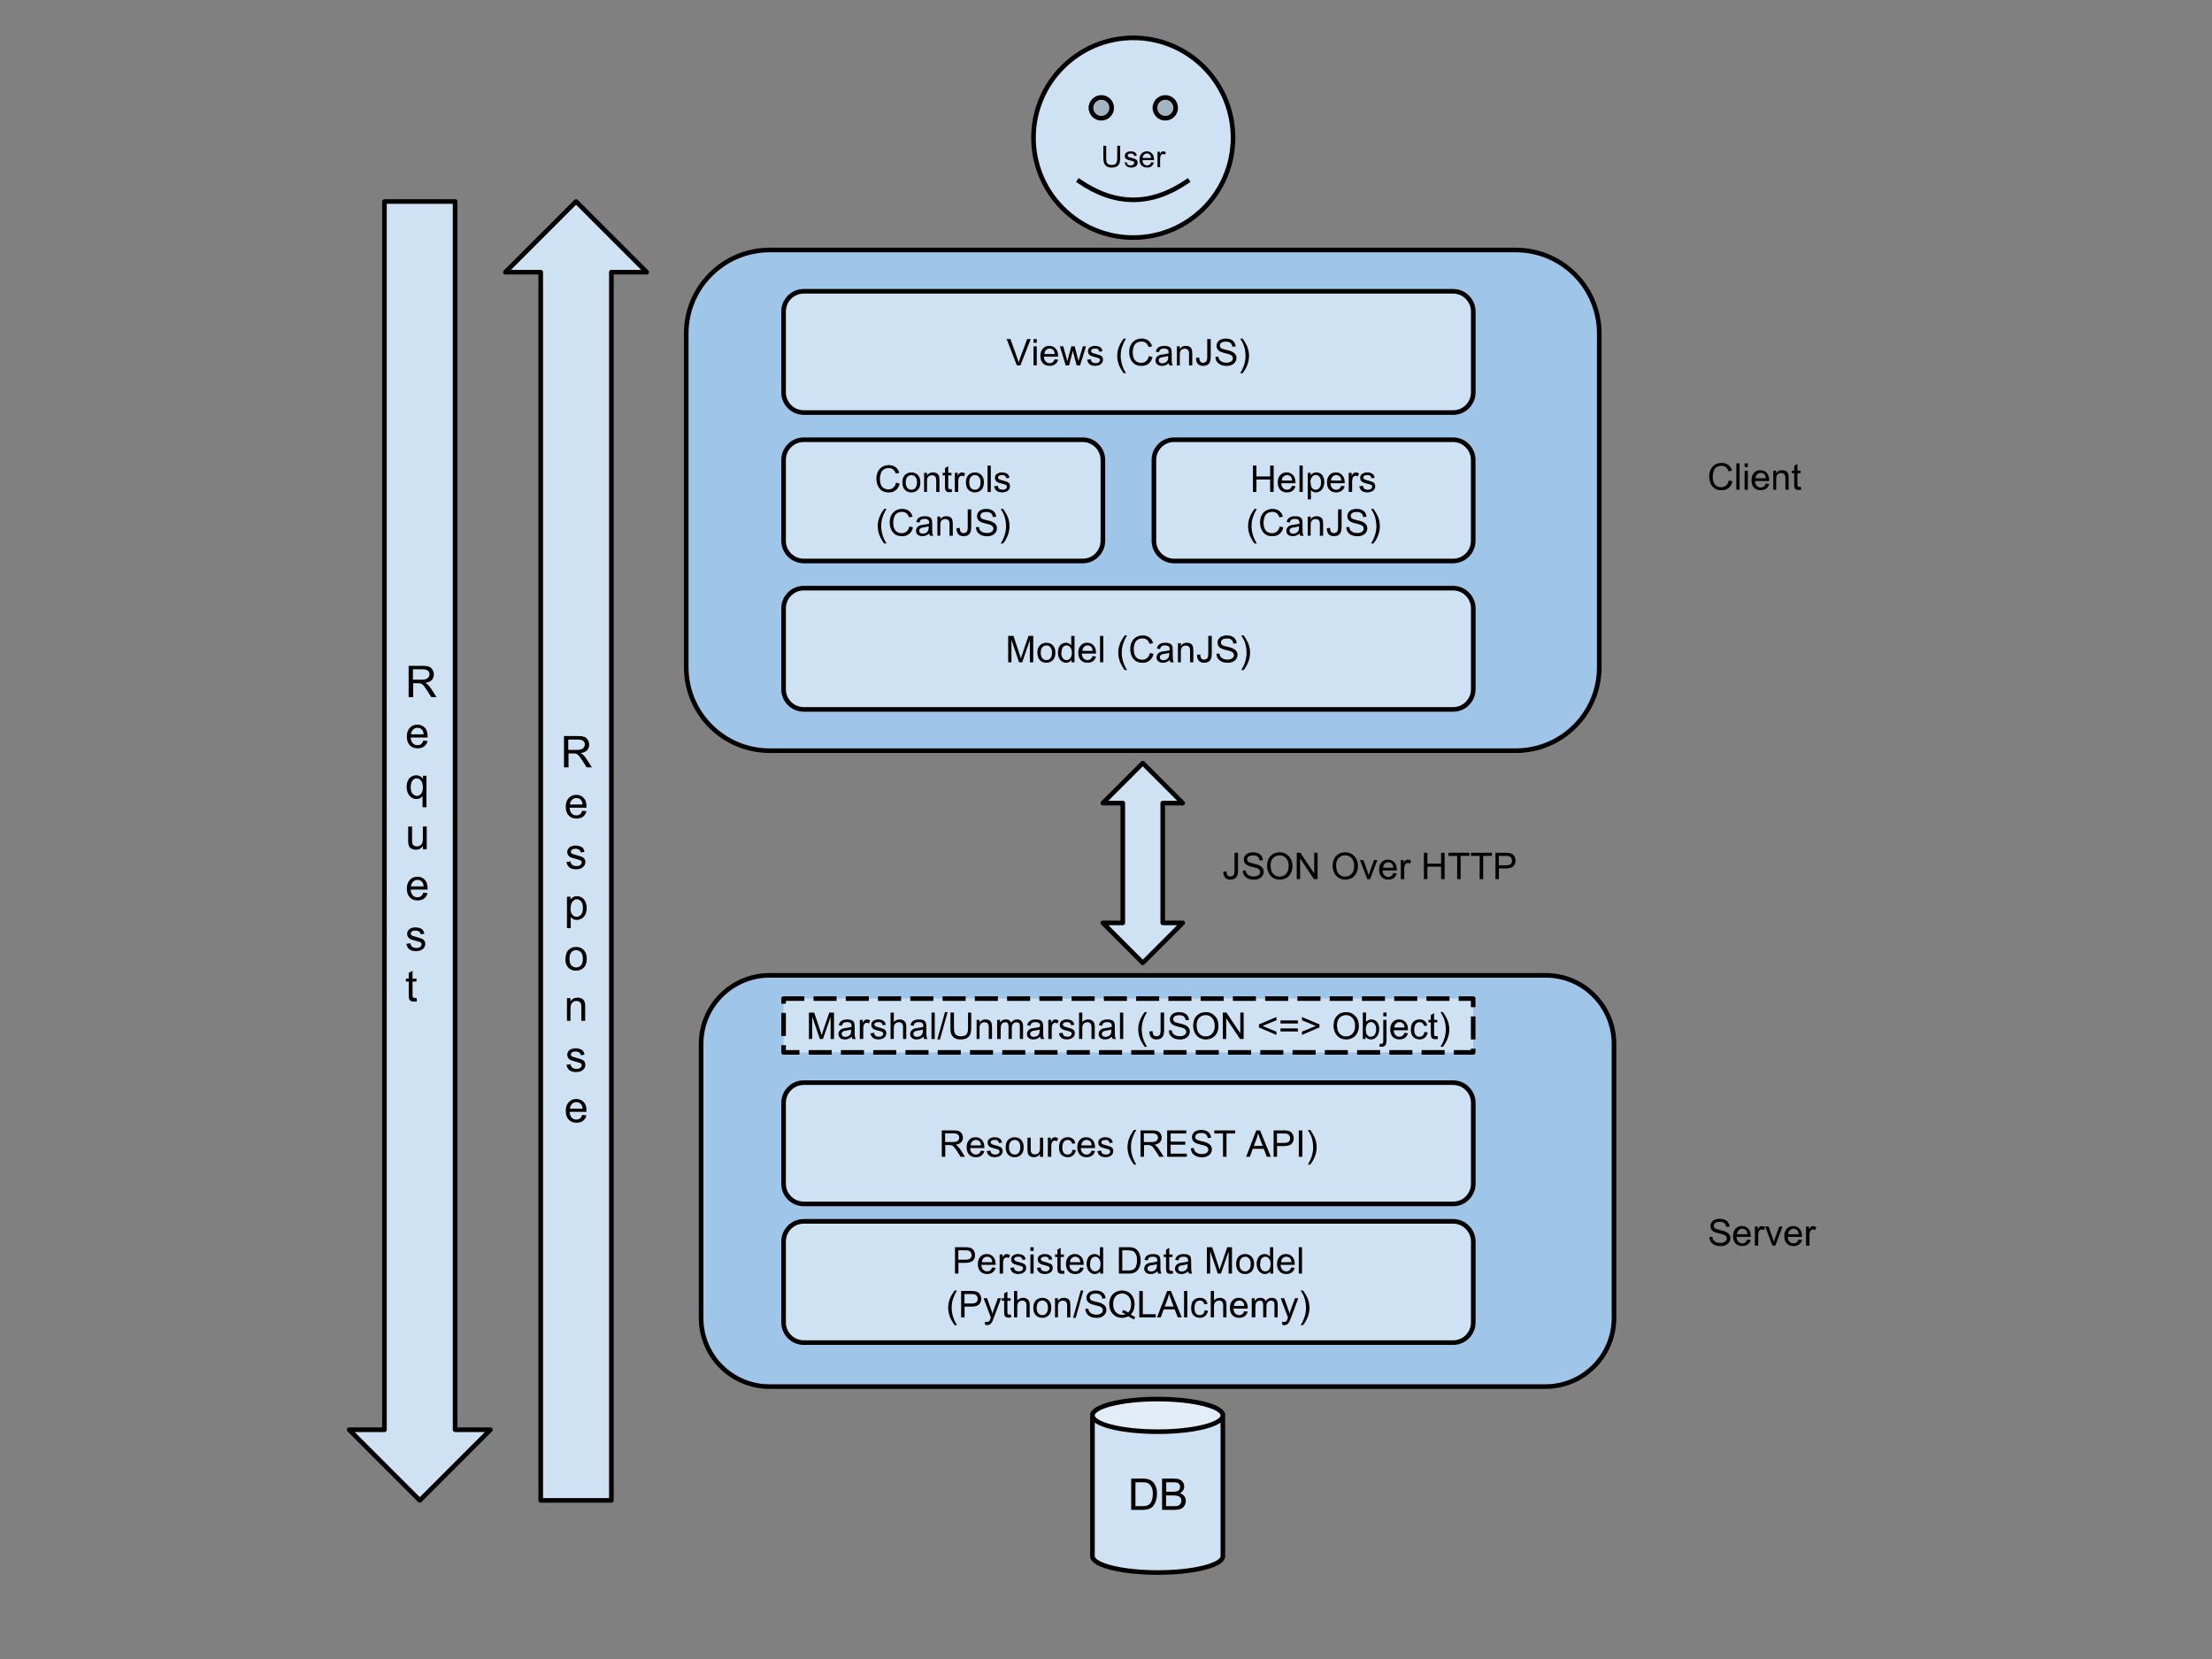 <?xml version="1.0" standalone="yes"?>
<svg xmlns="http://www.w3.org/2000/svg" xmlns:xlink="http://www.w3.org/1999/xlink" version="1.1" viewBox="0.0 0.0 960.0 720.0" fill="none" stroke="none" stroke-linecap="square" stroke-miterlimit="10">
  <rect x="0.0" y="0.0" width="960.0" height="720.0" fill="#808080" stroke="none"/>
  <desc>Converted from Google Docs at https://docs.google.com/drawings/d/1RJnj1qnyK0Ap-ZHdSmBb73bcNw768V7z5CLTpyUTbL8</desc>
  <clipPath id="p.0">
    <path d="m0 0l960.0 0l0 720.0l-960.0 0l0 -720.0z" clip-rule="nonzero"/>
  </clipPath>
  <g clip-path="url(#p.0)">
    <path fill="#000000" fill-opacity="0.0" d="m0 0l960.0 0l0 720.0l-960.0 0z" fill-rule="nonzero"/>
    <path fill="#9fc5e8" d="m304.28 453.037l0 0c0 -16.4 13.3 -29.7 29.7 -29.749l336.786 0c7.89 0 15.5 3.1 21 8.713c5.579 5.6 8.7 13.1 8.7 21.035l0 118.991c0 16.4 -13.3 29.7 -29.7 29.749l-336.786 0c-16.43 0 -29.7 -13.3 -29.7 -29.749z" fill-rule="nonzero"/>
    <path stroke="#000000" stroke-width="2.0" stroke-linejoin="round" stroke-linecap="butt" d="m304.28 453.037l0 0c0 -16.4 13.3 -29.7 29.7 -29.749l336.786 0c7.89 0 15.5 3.1 21 8.713c5.579 5.6 8.7 13.1 8.7 21.035l0 118.991c0 16.4 -13.3 29.7 -29.7 29.749l-336.786 0c-16.43 0 -29.7 -13.3 -29.7 -29.749z" fill-rule="nonzero"/>
    <path fill="#9fc5e8" d="m297.821 144.715l0 0c0 -20 16.2 -36.2 36.2 -36.216l323.852 0c9.605 0 18.8 3.8 25.6 10.607c6.792 6.8 10.6 16 10.6 25.609l0 144.859c0 20 -16.2 36.2 -36.2 36.216l-323.852 0c-20.001 0 -36.2 -16.2 -36.2 -36.216z" fill-rule="nonzero"/>
    <path stroke="#000000" stroke-width="2.0" stroke-linejoin="round" stroke-linecap="butt" d="m297.821 144.715l0 0c0 -20 16.2 -36.2 36.2 -36.216l323.852 0c9.605 0 18.8 3.8 25.6 10.607c6.792 6.8 10.6 16 10.6 25.609l0 144.859c0 20 -16.2 36.2 -36.2 36.216l-323.852 0c-20.001 0 -36.2 -16.2 -36.2 -36.216z" fill-rule="nonzero"/>
    <path fill="#cfe2f3" d="m340.071 478.641l0 0c0 -4.8 3.9 -8.8 8.8 -8.772l281.732 0c2.326 0 4.6 0.9 6.2 2.569c1.645 1.6 2.6 3.9 2.6 6.203l0 35.086c0 4.8 -3.9 8.8 -8.8 8.772l-281.732 0c-4.845 0 -8.8 -3.9 -8.8 -8.772z" fill-rule="nonzero"/>
    <path stroke="#000000" stroke-width="2.0" stroke-linejoin="round" stroke-linecap="butt" d="m340.071 478.641l0 0c0 -4.8 3.9 -8.8 8.8 -8.772l281.732 0c2.326 0 4.6 0.9 6.2 2.569c1.645 1.6 2.6 3.9 2.6 6.203l0 35.086c0 4.8 -3.9 8.8 -8.8 8.772l-281.732 0c-4.845 0 -8.8 -3.9 -8.8 -8.772z" fill-rule="nonzero"/>
    <path fill="#000000" d="m408.733 502.044l0 -11.453l5.078 0q1.531 0 2.3 0.312q0.797 0.3 1.3 1.078q0.484 0.8 0.5 1.734q0 1.2 -0.8 2.062q-0.781 0.8 -2.4 1.047q0.609 0.3 0.9 0.578q0.656 0.6 1.2 1.516l2.0 3.125l-1.906 0l-1.516 -2.391q-0.672 -1 -1.1 -1.578q-0.422 -0.5 -0.8 -0.766q-0.328 -0.2 -0.7 -0.297q-0.25 -0.1 -0.8 -0.062l-1.75 0l0 5.094l-1.516 0zm1.516 -6.406l3.25 0q1.047 0 1.6 -0.203q0.594 -0.2 0.9 -0.688q0.312 -0.5 0.3 -1.031q0 -0.8 -0.6 -1.328q-0.594 -0.5 -1.9 -0.531l-3.625 0l0 3.781zm15.508 3.734l1.453 0.172q-0.344 1.3 -1.3 1.984q-0.922 0.7 -2.4 0.703q-1.828 0 -2.9 -1.125q-1.062 -1.1 -1.1 -3.141q0 -2.1 1.1 -3.25q1.078 -1.2 2.8 -1.156q1.656 0 2.7 1.141q1.062 1.1 1.1 3.172q0 0.1 0 0.375l-6.188 0q0.078 1.4 0.8 2.109q0.703 0.7 1.7 0.719q0.781 0 1.3 -0.406q0.547 -0.4 0.9 -1.297zm-4.609 -2.281l4.625 0q-0.094 -1 -0.5 -1.562q-0.672 -0.8 -1.7 -0.812q-0.969 0 -1.6 0.656q-0.656 0.6 -0.7 1.719zm7.273 2.469l1.391 -0.219q0.109 0.8 0.6 1.297q0.547 0.4 1.5 0.438q0.969 0 1.4 -0.391q0.469 -0.4 0.5 -0.938q0 -0.5 -0.4 -0.75q-0.297 -0.2 -1.4 -0.469q-1.547 -0.4 -2.2 -0.672q-0.594 -0.3 -0.9 -0.797q-0.297 -0.5 -0.3 -1.109q0 -0.6 0.2 -1.031q0.25 -0.5 0.7 -0.781q0.328 -0.2 0.9 -0.406q0.578 -0.2 1.2 -0.172q0.984 0 1.7 0.281q0.734 0.3 1.1 0.766q0.359 0.5 0.5 1.281l-1.375 0.188q-0.094 -0.6 -0.5 -1.0q-0.453 -0.4 -1.3 -0.359q-0.969 0 -1.4 0.328q-0.406 0.3 -0.4 0.734q0 0.3 0.2 0.5q0.172 0.2 0.5 0.375q0.219 0.1 1.2 0.359q1.484 0.4 2.1 0.656q0.594 0.2 0.9 0.734q0.344 0.5 0.3 1.203q0 0.7 -0.4 1.328q-0.406 0.6 -1.2 0.953q-0.766 0.3 -1.7 0.344q-1.625 0 -2.5 -0.672q-0.844 -0.7 -1.1 -2.0zm8.031 -1.672q0 -2.3 1.3 -3.406q1.078 -0.9 2.6 -0.922q1.719 0 2.8 1.125q1.094 1.1 1.1 3.094q0 1.6 -0.5 2.516q-0.484 0.9 -1.4 1.438q-0.906 0.5 -2 0.5q-1.734 0 -2.8 -1.109q-1.078 -1.1 -1.1 -3.234zm1.453 0q0 1.6 0.7 2.391q0.703 0.8 1.8 0.797q1.047 0 1.7 -0.797q0.703 -0.8 0.7 -2.438q0 -1.5 -0.7 -2.328q-0.688 -0.8 -1.7 -0.797q-1.047 0 -1.8 0.797q-0.688 0.8 -0.7 2.375zm13.414 4.156l0 -1.219q-0.969 1.4 -2.6 1.406q-0.734 0 -1.4 -0.281q-0.625 -0.3 -0.9 -0.703q-0.312 -0.4 -0.4 -1.047q-0.078 -0.4 -0.1 -1.312l0 -5.141l1.406 0l0 4.594q0 1.1 0.1 1.484q0.141 0.6 0.6 0.875q0.438 0.3 1.1 0.312q0.641 0 1.2 -0.312q0.562 -0.3 0.8 -0.891q0.234 -0.6 0.2 -1.625l0 -4.438l1.406 0l0 8.297l-1.25 0zm3.445 0l0 -8.297l1.266 0l0 1.25q0.484 -0.9 0.9 -1.156q0.406 -0.3 0.9 -0.281q0.703 0 1.4 0.453l-0.484 1.297q-0.516 -0.3 -1 -0.297q-0.453 0 -0.8 0.281q-0.359 0.3 -0.5 0.766q-0.234 0.8 -0.2 1.641l0 4.344l-1.406 0zm10.75 -3.047l1.391 0.188q-0.234 1.4 -1.2 2.234q-0.922 0.8 -2.3 0.812q-1.703 0 -2.8 -1.109q-1.031 -1.1 -1 -3.203q0 -1.3 0.4 -2.344q0.453 -1 1.4 -1.516q0.922 -0.5 2 -0.5q1.359 0 2.2 0.688q0.859 0.7 1.1 1.938l-1.359 0.203q-0.203 -0.8 -0.7 -1.25q-0.484 -0.4 -1.2 -0.422q-1.062 0 -1.7 0.766q-0.656 0.8 -0.7 2.406q0 1.7 0.6 2.438q0.641 0.8 1.7 0.75q0.828 0 1.4 -0.5q0.562 -0.5 0.7 -1.578zm8.266 0.375l1.453 0.172q-0.344 1.3 -1.3 1.984q-0.922 0.7 -2.4 0.703q-1.828 0 -2.9 -1.125q-1.062 -1.1 -1.1 -3.141q0 -2.1 1.1 -3.25q1.078 -1.2 2.8 -1.156q1.656 0 2.7 1.141q1.062 1.1 1.1 3.172q0 0.1 0 0.375l-6.188 0q0.078 1.4 0.8 2.109q0.703 0.7 1.7 0.719q0.781 0 1.3 -0.406q0.547 -0.4 0.9 -1.297zm-4.609 -2.281l4.625 0q-0.094 -1 -0.5 -1.562q-0.672 -0.8 -1.7 -0.812q-0.969 0 -1.6 0.656q-0.656 0.6 -0.7 1.719zm7.273 2.469l1.391 -0.219q0.109 0.8 0.6 1.297q0.547 0.4 1.5 0.438q0.969 0 1.4 -0.391q0.469 -0.4 0.5 -0.938q0 -0.5 -0.4 -0.75q-0.297 -0.2 -1.4 -0.469q-1.547 -0.4 -2.2 -0.672q-0.594 -0.3 -0.9 -0.797q-0.297 -0.5 -0.3 -1.109q0 -0.6 0.2 -1.031q0.25 -0.5 0.7 -0.781q0.328 -0.2 0.9 -0.406q0.578 -0.2 1.2 -0.172q0.984 0 1.7 0.281q0.734 0.3 1.1 0.766q0.359 0.5 0.5 1.281l-1.375 0.188q-0.094 -0.6 -0.5 -1.0q-0.453 -0.4 -1.3 -0.359q-0.969 0 -1.4 0.328q-0.406 0.3 -0.4 0.734q0 0.3 0.2 0.5q0.172 0.2 0.5 0.375q0.219 0.1 1.2 0.359q1.484 0.4 2.1 0.656q0.594 0.2 0.9 0.734q0.344 0.5 0.3 1.203q0 0.7 -0.4 1.328q-0.406 0.6 -1.2 0.953q-0.766 0.3 -1.7 0.344q-1.625 0 -2.5 -0.672q-0.844 -0.7 -1.1 -2.0zm15.695 5.859q-1.172 -1.5 -2 -3.438q-0.797 -2 -0.8 -4.094q0 -1.9 0.6 -3.562q0.703 -2 2.2 -3.938l1.0 0q-0.938 1.6 -1.2 2.328q-0.469 1.1 -0.8 2.25q-0.328 1.5 -0.3 2.938q0 3.8 2.3 7.516l-1.0 0zm2.844 -3.375l0 -11.453l5.078 0q1.531 0 2.3 0.312q0.797 0.3 1.3 1.078q0.484 0.8 0.5 1.734q0 1.2 -0.8 2.062q-0.781 0.8 -2.4 1.047q0.609 0.3 0.9 0.578q0.656 0.6 1.2 1.516l2.0 3.125l-1.906 0l-1.516 -2.391q-0.672 -1 -1.1 -1.578q-0.422 -0.5 -0.8 -0.766q-0.328 -0.2 -0.7 -0.297q-0.25 -0.1 -0.8 -0.062l-1.75 0l0 5.094l-1.516 0zm1.516 -6.406l3.25 0q1.047 0 1.6 -0.203q0.594 -0.2 0.9 -0.688q0.312 -0.5 0.3 -1.031q0 -0.8 -0.6 -1.328q-0.594 -0.5 -1.9 -0.531l-3.625 0l0 3.781zm10.039 6.406l0 -11.453l8.281 0l0 1.344l-6.766 0l0 3.516l6.344 0l0 1.344l-6.344 0l0 3.891l7.031 0l0 1.359l-8.547 0zm10.125 -3.688l1.438 -0.125q0.094 0.9 0.5 1.422q0.375 0.5 1.2 0.891q0.781 0.3 1.8 0.328q0.875 0 1.5 -0.25q0.672 -0.3 1 -0.703q0.328 -0.5 0.3 -0.984q0 -0.5 -0.3 -0.938q-0.312 -0.4 -1 -0.688q-0.453 -0.2 -2 -0.547q-1.578 -0.4 -2.2 -0.719q-0.812 -0.4 -1.2 -1.062q-0.406 -0.6 -0.4 -1.438q0 -0.9 0.5 -1.609q0.5 -0.8 1.4 -1.156q0.953 -0.4 2.1 -0.391q1.281 0 2.2 0.422q0.969 0.4 1.5 1.203q0.531 0.8 0.6 1.797l-1.453 0.109q-0.125 -1.1 -0.8 -1.625q-0.672 -0.6 -2 -0.562q-1.375 0 -2 0.5q-0.625 0.5 -0.6 1.219q0 0.6 0.4 1.016q0.438 0.4 2.3 0.812q1.859 0.4 2.5 0.734q1.0 0.5 1.5 1.172q0.484 0.7 0.5 1.625q0 0.9 -0.5 1.719q-0.516 0.8 -1.5 1.266q-0.984 0.5 -2.2 0.453q-1.562 0 -2.6 -0.453q-1.047 -0.5 -1.7 -1.375q-0.594 -0.9 -0.6 -2.062zm14.109 3.688l0 -10.109l-3.781 0l0 -1.344l9.078 0l0 1.344l-3.781 0l0 10.109l-1.516 0zm10.031 0l4.406 -11.453l1.641 0l4.688 11.453l-1.734 0l-1.328 -3.469l-4.797 0l-1.25 3.469l-1.625 0zm3.312 -4.703l3.891 0l-1.203 -3.172q-0.547 -1.5 -0.8 -2.375q-0.219 1.1 -0.6 2.188l-1.266 3.359zm8.625 4.703l0 -11.453l4.328 0q1.141 0 1.7 0.109q0.844 0.1 1.4 0.531q0.578 0.4 0.9 1.109q0.359 0.7 0.4 1.562q0 1.5 -0.9 2.469q-0.922 1 -3.4 1.016l-2.938 0l0 4.656l-1.516 0zm1.516 -6.016l2.969 0q1.469 0 2.1 -0.547q0.625 -0.5 0.6 -1.531q0 -0.7 -0.4 -1.234q-0.359 -0.5 -1 -0.672q-0.375 -0.1 -1.4 -0.109l-2.938 0l0 4.094zm9.422 6.016l0 -11.453l1.516 0l0 11.453l-1.516 0zm4.93 3.375l-1.016 0q2.344 -3.8 2.3 -7.516q0 -1.5 -0.3 -2.922q-0.266 -1.2 -0.7 -2.25q-0.312 -0.7 -1.3 -2.344l1.016 0q1.469 2 2.2 3.938q0.594 1.7 0.6 3.562q0 2.1 -0.8 4.094q-0.797 2 -2 3.438z" fill-rule="nonzero"/>
    <path fill="#cfe2f3" d="m340.071 538.831l0 0c0 -4.8 3.9 -8.8 8.8 -8.772l281.732 0c2.326 0 4.6 0.9 6.2 2.569c1.645 1.6 2.6 3.9 2.6 6.203l0 35.086c0 4.8 -3.9 8.8 -8.8 8.772l-281.732 0c-4.845 0 -8.8 -3.9 -8.8 -8.772z" fill-rule="nonzero"/>
    <path stroke="#000000" stroke-width="2.0" stroke-linejoin="round" stroke-linecap="butt" d="m340.071 538.831l0 0c0 -4.8 3.9 -8.8 8.8 -8.772l281.732 0c2.326 0 4.6 0.9 6.2 2.569c1.645 1.6 2.6 3.9 2.6 6.203l0 35.086c0 4.8 -3.9 8.8 -8.8 8.772l-281.732 0c-4.845 0 -8.8 -3.9 -8.8 -8.772z" fill-rule="nonzero"/>
    <path fill="#000000" d="m414.463 552.735l0 -11.453l4.328 0q1.141 0 1.7 0.109q0.844 0.1 1.4 0.531q0.578 0.4 0.9 1.109q0.359 0.7 0.4 1.562q0 1.5 -0.9 2.469q-0.922 1 -3.4 1.016l-2.938 0l0 4.656l-1.516 0zm1.516 -6.016l2.969 0q1.469 0 2.1 -0.547q0.625 -0.5 0.6 -1.531q0 -0.7 -0.4 -1.234q-0.359 -0.5 -1 -0.672q-0.375 -0.1 -1.4 -0.109l-2.938 0l0 4.094zm14.656 3.344l1.453 0.172q-0.344 1.3 -1.3 1.984q-0.922 0.7 -2.4 0.703q-1.828 0 -2.9 -1.125q-1.062 -1.1 -1.1 -3.141q0 -2.1 1.1 -3.25q1.078 -1.2 2.8 -1.156q1.656 0 2.7 1.141q1.062 1.1 1.1 3.172q0 0.1 0 0.375l-6.188 0q0.078 1.4 0.8 2.109q0.703 0.7 1.7 0.719q0.781 0 1.3 -0.406q0.547 -0.4 0.9 -1.297zm-4.609 -2.281l4.625 0q-0.094 -1 -0.5 -1.562q-0.672 -0.8 -1.7 -0.812q-0.969 0 -1.6 0.656q-0.656 0.6 -0.7 1.719zm7.82 4.953l0 -8.297l1.266 0l0 1.25q0.484 -0.9 0.9 -1.156q0.406 -0.3 0.9 -0.281q0.703 0 1.4 0.453l-0.484 1.297q-0.516 -0.3 -1 -0.297q-0.453 0 -0.8 0.281q-0.359 0.3 -0.5 0.766q-0.234 0.8 -0.2 1.641l0 4.344l-1.406 0zm4.781 -2.484l1.391 -0.219q0.109 0.8 0.6 1.297q0.547 0.4 1.5 0.438q0.969 0 1.4 -0.391q0.469 -0.4 0.5 -0.938q0 -0.5 -0.4 -0.75q-0.297 -0.2 -1.4 -0.469q-1.547 -0.4 -2.2 -0.672q-0.594 -0.3 -0.9 -0.797q-0.297 -0.5 -0.3 -1.109q0 -0.6 0.2 -1.031q0.25 -0.5 0.7 -0.781q0.328 -0.2 0.9 -0.406q0.578 -0.2 1.2 -0.172q0.984 0 1.7 0.281q0.734 0.3 1.1 0.766q0.359 0.5 0.5 1.281l-1.375 0.188q-0.094 -0.6 -0.5 -1.0q-0.453 -0.4 -1.3 -0.359q-0.969 0 -1.4 0.328q-0.406 0.3 -0.4 0.734q0 0.3 0.2 0.5q0.172 0.2 0.5 0.375q0.219 0.1 1.2 0.359q1.484 0.4 2.1 0.656q0.594 0.2 0.9 0.734q0.344 0.5 0.3 1.203q0 0.7 -0.4 1.328q-0.406 0.6 -1.2 0.953q-0.766 0.3 -1.7 0.344q-1.625 0 -2.5 -0.672q-0.844 -0.7 -1.1 -2.0zm8.562 -7.359l0 -1.609l1.406 0l0 1.609l-1.406 0zm0 9.844l0 -8.297l1.406 0l0 8.297l-1.406 0zm2.992 -2.484l1.391 -0.219q0.109 0.8 0.6 1.297q0.547 0.4 1.5 0.438q0.969 0 1.4 -0.391q0.469 -0.4 0.5 -0.938q0 -0.5 -0.4 -0.75q-0.297 -0.2 -1.4 -0.469q-1.547 -0.4 -2.2 -0.672q-0.594 -0.3 -0.9 -0.797q-0.297 -0.5 -0.3 -1.109q0 -0.6 0.2 -1.031q0.25 -0.5 0.7 -0.781q0.328 -0.2 0.9 -0.406q0.578 -0.2 1.2 -0.172q0.984 0 1.7 0.281q0.734 0.3 1.1 0.766q0.359 0.5 0.5 1.281l-1.375 0.188q-0.094 -0.6 -0.5 -1.0q-0.453 -0.4 -1.3 -0.359q-0.969 0 -1.4 0.328q-0.406 0.3 -0.4 0.734q0 0.3 0.2 0.5q0.172 0.2 0.5 0.375q0.219 0.1 1.2 0.359q1.484 0.4 2.1 0.656q0.594 0.2 0.9 0.734q0.344 0.5 0.3 1.203q0 0.7 -0.4 1.328q-0.406 0.6 -1.2 0.953q-0.766 0.3 -1.7 0.344q-1.625 0 -2.5 -0.672q-0.844 -0.7 -1.1 -2.0zm11.625 1.219l0.203 1.25q-0.594 0.1 -1.1 0.125q-0.766 0 -1.2 -0.234q-0.422 -0.2 -0.6 -0.641q-0.172 -0.4 -0.2 -1.672l0 -4.766l-1.031 0l0 -1.094l1.031 0l0 -2.062l1.406 -0.844l0 2.906l1.406 0l0 1.094l-1.406 0l0 4.844q0 0.6 0.1 0.781q0.078 0.2 0.2 0.281q0.172 0.1 0.5 0.094q0.234 0 0.6 -0.062zm7.055 -1.406l1.453 0.172q-0.344 1.3 -1.3 1.984q-0.922 0.7 -2.4 0.703q-1.828 0 -2.9 -1.125q-1.062 -1.1 -1.1 -3.141q0 -2.1 1.1 -3.25q1.078 -1.2 2.8 -1.156q1.656 0 2.7 1.141q1.062 1.1 1.1 3.172q0 0.1 0 0.375l-6.188 0q0.078 1.4 0.8 2.109q0.703 0.7 1.7 0.719q0.781 0 1.3 -0.406q0.547 -0.4 0.9 -1.297zm-4.609 -2.281l4.625 0q-0.094 -1 -0.5 -1.562q-0.672 -0.8 -1.7 -0.812q-0.969 0 -1.6 0.656q-0.656 0.6 -0.7 1.719zm13.211 4.953l0 -1.047q-0.781 1.2 -2.3 1.234q-1.0 0 -1.8 -0.547q-0.828 -0.5 -1.3 -1.531q-0.453 -1 -0.5 -2.25q0 -1.2 0.4 -2.25q0.422 -1 1.2 -1.547q0.828 -0.5 1.9 -0.547q0.75 0 1.3 0.312q0.594 0.3 1 0.828l0 -4.109l1.406 0l0 11.453l-1.312 0zm-4.438 -4.141q0 1.6 0.7 2.391q0.672 0.8 1.6 0.781q0.922 0 1.6 -0.75q0.656 -0.8 0.7 -2.312q0 -1.7 -0.7 -2.5q-0.656 -0.8 -1.6 -0.797q-0.938 0 -1.6 0.766q-0.625 0.8 -0.6 2.422zm12.578 4.141l0 -11.453l3.953 0q1.328 0 2 0.156q0.984 0.2 1.7 0.828q0.906 0.8 1.3 1.953q0.453 1.2 0.5 2.719q0 1.3 -0.3 2.328q-0.297 1 -0.8 1.656q-0.469 0.7 -1 1.047q-0.562 0.4 -1.4 0.578q-0.797 0.2 -1.8 0.188l-4.141 0zm1.516 -1.359l2.453 0q1.125 0 1.8 -0.203q0.656 -0.2 1 -0.594q0.547 -0.5 0.8 -1.453q0.297 -0.9 0.3 -2.203q0 -1.8 -0.6 -2.766q-0.578 -1 -1.4 -1.297q-0.609 -0.2 -2 -0.234l-2.406 0l0 8.75zm15.273 0.328q-0.781 0.7 -1.5 0.953q-0.719 0.3 -1.5 0.266q-1.375 0 -2.1 -0.672q-0.734 -0.7 -0.7 -1.703q0 -0.6 0.3 -1.109q0.281 -0.5 0.7 -0.812q0.453 -0.3 1 -0.469q0.422 -0.1 1.2 -0.203q1.703 -0.2 2.5 -0.484q0 -0.3 0 -0.375q0 -0.9 -0.4 -1.203q-0.547 -0.5 -1.6 -0.484q-0.984 0 -1.5 0.359q-0.469 0.3 -0.7 1.219l-1.375 -0.188q0.188 -0.9 0.6 -1.422q0.438 -0.5 1.2 -0.828q0.812 -0.3 1.9 -0.297q1.062 0 1.7 0.25q0.672 0.2 1 0.625q0.312 0.4 0.4 0.953q0.078 0.4 0.1 1.297l0 1.875q0 2 0.1 2.484q0.094 0.5 0.4 1.0l-1.469 0q-0.219 -0.4 -0.3 -1.031zm-0.109 -3.141q-0.766 0.3 -2.3 0.531q-0.875 0.1 -1.2 0.281q-0.359 0.2 -0.6 0.469q-0.188 0.3 -0.2 0.656q0 0.6 0.4 0.938q0.438 0.4 1.2 0.375q0.812 0 1.4 -0.344q0.641 -0.4 0.9 -0.984q0.234 -0.5 0.2 -1.406l0 -0.516zm6.664 2.906l0.203 1.25q-0.594 0.1 -1.1 0.125q-0.766 0 -1.2 -0.234q-0.422 -0.2 -0.6 -0.641q-0.172 -0.4 -0.2 -1.672l0 -4.766l-1.031 0l0 -1.094l1.031 0l0 -2.062l1.406 -0.844l0 2.906l1.406 0l0 1.094l-1.406 0l0 4.844q0 0.6 0.1 0.781q0.078 0.2 0.2 0.281q0.172 0.1 0.5 0.094q0.234 0 0.6 -0.062zm6.789 0.234q-0.781 0.7 -1.5 0.953q-0.719 0.3 -1.5 0.266q-1.375 0 -2.1 -0.672q-0.734 -0.7 -0.7 -1.703q0 -0.6 0.3 -1.109q0.281 -0.5 0.7 -0.812q0.453 -0.3 1 -0.469q0.422 -0.1 1.2 -0.203q1.703 -0.2 2.5 -0.484q0 -0.3 0 -0.375q0 -0.9 -0.4 -1.203q-0.547 -0.5 -1.6 -0.484q-0.984 0 -1.5 0.359q-0.469 0.3 -0.7 1.219l-1.375 -0.188q0.188 -0.9 0.6 -1.422q0.438 -0.5 1.2 -0.828q0.812 -0.3 1.9 -0.297q1.062 0 1.7 0.25q0.672 0.2 1 0.625q0.312 0.4 0.4 0.953q0.078 0.4 0.1 1.297l0 1.875q0 2 0.1 2.484q0.094 0.5 0.4 1.0l-1.469 0q-0.219 -0.4 -0.3 -1.031zm-0.109 -3.141q-0.766 0.3 -2.3 0.531q-0.875 0.1 -1.2 0.281q-0.359 0.2 -0.6 0.469q-0.188 0.3 -0.2 0.656q0 0.6 0.4 0.938q0.438 0.4 1.2 0.375q0.812 0 1.4 -0.344q0.641 -0.4 0.9 -0.984q0.234 -0.5 0.2 -1.406l0 -0.516zm8.172 4.172l0 -11.453l2.281 0l2.719 8.109q0.375 1.1 0.5 1.688q0.188 -0.6 0.6 -1.828l2.734 -7.969l2.047 0l0 11.453l-1.469 0l0 -9.594l-3.328 9.594l-1.359 0l-3.312 -9.75l0 9.75l-1.469 0zm12.672 -4.156q0 -2.3 1.3 -3.406q1.078 -0.9 2.6 -0.922q1.719 0 2.8 1.125q1.094 1.1 1.1 3.094q0 1.6 -0.5 2.516q-0.484 0.9 -1.4 1.438q-0.906 0.5 -2 0.5q-1.734 0 -2.8 -1.109q-1.078 -1.1 -1.1 -3.234zm1.453 0q0 1.6 0.7 2.391q0.703 0.8 1.8 0.797q1.047 0 1.7 -0.797q0.703 -0.8 0.7 -2.438q0 -1.5 -0.7 -2.328q-0.688 -0.8 -1.7 -0.797q-1.047 0 -1.8 0.797q-0.688 0.8 -0.7 2.375zm13.352 4.156l0 -1.047q-0.781 1.2 -2.3 1.234q-1.0 0 -1.8 -0.547q-0.828 -0.5 -1.3 -1.531q-0.453 -1 -0.5 -2.25q0 -1.2 0.4 -2.25q0.422 -1 1.2 -1.547q0.828 -0.5 1.9 -0.547q0.75 0 1.3 0.312q0.594 0.3 1 0.828l0 -4.109l1.406 0l0 11.453l-1.312 0zm-4.438 -4.141q0 1.6 0.7 2.391q0.672 0.8 1.6 0.781q0.922 0 1.6 -0.75q0.656 -0.8 0.7 -2.312q0 -1.7 -0.7 -2.5q-0.656 -0.8 -1.6 -0.797q-0.938 0 -1.6 0.766q-0.625 0.8 -0.6 2.422zm13.633 1.469l1.453 0.172q-0.344 1.3 -1.3 1.984q-0.922 0.7 -2.4 0.703q-1.828 0 -2.9 -1.125q-1.062 -1.1 -1.1 -3.141q0 -2.1 1.1 -3.25q1.078 -1.2 2.8 -1.156q1.656 0 2.7 1.141q1.062 1.1 1.1 3.172q0 0.1 0 0.375l-6.188 0q0.078 1.4 0.8 2.109q0.703 0.7 1.7 0.719q0.781 0 1.3 -0.406q0.547 -0.4 0.9 -1.297zm-4.609 -2.281l4.625 0q-0.094 -1 -0.5 -1.562q-0.672 -0.8 -1.7 -0.812q-0.969 0 -1.6 0.656q-0.656 0.6 -0.7 1.719zm7.805 4.953l0 -11.453l1.406 0l0 11.453l-1.406 0z" fill-rule="nonzero"/>
    <path fill="#000000" d="m414.319 575.11q-1.172 -1.5 -2 -3.438q-0.797 -2 -0.8 -4.094q0 -1.9 0.6 -3.562q0.703 -2 2.2 -3.938l1.0 0q-0.938 1.6 -1.2 2.328q-0.469 1.1 -0.8 2.25q-0.328 1.5 -0.3 2.938q0 3.8 2.3 7.516l-1.0 0zm2.812 -3.375l0 -11.453l4.328 0q1.141 0 1.7 0.109q0.844 0.1 1.4 0.531q0.578 0.4 0.9 1.109q0.359 0.7 0.4 1.562q0 1.5 -0.9 2.469q-0.922 1 -3.4 1.016l-2.938 0l0 4.656l-1.516 0zm1.516 -6.016l2.969 0q1.469 0 2.1 -0.547q0.625 -0.5 0.6 -1.531q0 -0.7 -0.4 -1.234q-0.359 -0.5 -1 -0.672q-0.375 -0.1 -1.4 -0.109l-2.938 0l0 4.094zm8.922 9.219l-0.156 -1.328q0.453 0.1 0.8 0.125q0.469 0 0.8 -0.156q0.281 -0.2 0.5 -0.438q0.125 -0.2 0.4 -1.047q0.047 -0.1 0.1 -0.344l-3.141 -8.312l1.516 0l1.719 4.797q0.344 0.9 0.6 1.922q0.234 -1 0.6 -1.891l1.766 -4.828l1.406 0l-3.156 8.438q-0.5 1.4 -0.8 1.891q-0.375 0.7 -0.9 1.016q-0.484 0.3 -1.2 0.328q-0.406 0 -0.9 -0.172zm11.125 -4.469l0.203 1.25q-0.594 0.1 -1.1 0.125q-0.766 0 -1.2 -0.234q-0.422 -0.2 -0.6 -0.641q-0.172 -0.4 -0.2 -1.672l0 -4.766l-1.031 0l0 -1.094l1.031 0l0 -2.062l1.406 -0.844l0 2.906l1.406 0l0 1.094l-1.406 0l0 4.844q0 0.6 0.1 0.781q0.078 0.2 0.2 0.281q0.172 0.1 0.5 0.094q0.234 0 0.6 -0.062zm1.383 1.266l0 -11.453l1.406 0l0 4.109q0.984 -1.1 2.5 -1.141q0.922 0 1.6 0.359q0.688 0.4 1 1.0q0.297 0.6 0.3 1.859l0 5.266l-1.406 0l0 -5.266q0 -1 -0.5 -1.531q-0.453 -0.5 -1.3 -0.484q-0.625 0 -1.2 0.328q-0.547 0.3 -0.8 0.891q-0.234 0.5 -0.2 1.516l0 4.547l-1.406 0zm8.367 -4.156q0 -2.3 1.3 -3.406q1.078 -0.9 2.6 -0.922q1.719 0 2.8 1.125q1.094 1.1 1.1 3.094q0 1.6 -0.5 2.516q-0.484 0.9 -1.4 1.438q-0.906 0.5 -2 0.5q-1.734 0 -2.8 -1.109q-1.078 -1.1 -1.1 -3.234zm1.453 0q0 1.6 0.7 2.391q0.703 0.8 1.8 0.797q1.047 0 1.7 -0.797q0.703 -0.8 0.7 -2.438q0 -1.5 -0.7 -2.328q-0.688 -0.8 -1.7 -0.797q-1.047 0 -1.8 0.797q-0.688 0.8 -0.7 2.375zm7.977 4.156l0 -8.297l1.266 0l0 1.172q0.906 -1.4 2.6 -1.359q0.75 0 1.4 0.266q0.625 0.3 0.9 0.703q0.312 0.4 0.4 1.047q0.078 0.4 0.1 1.359l0 5.109l-1.406 0l0 -5.047q0 -0.9 -0.2 -1.281q-0.156 -0.4 -0.6 -0.688q-0.406 -0.2 -1 -0.25q-0.906 0 -1.6 0.578q-0.641 0.6 -0.6 2.156l0 4.531l-1.406 0zm7.836 0.203l3.328 -11.859l1.125 0l-3.312 11.859l-1.141 0zm5.164 -3.891l1.438 -0.125q0.094 0.9 0.5 1.422q0.375 0.5 1.2 0.891q0.781 0.3 1.8 0.328q0.875 0 1.5 -0.25q0.672 -0.3 1 -0.703q0.328 -0.5 0.3 -0.984q0 -0.5 -0.3 -0.938q-0.312 -0.4 -1 -0.688q-0.453 -0.2 -2 -0.547q-1.578 -0.4 -2.2 -0.719q-0.812 -0.4 -1.2 -1.062q-0.406 -0.6 -0.4 -1.438q0 -0.9 0.5 -1.609q0.5 -0.8 1.4 -1.156q0.953 -0.4 2.1 -0.391q1.281 0 2.2 0.422q0.969 0.4 1.5 1.203q0.531 0.8 0.6 1.797l-1.453 0.109q-0.125 -1.1 -0.8 -1.625q-0.672 -0.6 -2 -0.562q-1.375 0 -2 0.5q-0.625 0.5 -0.6 1.219q0 0.6 0.4 1.016q0.438 0.4 2.3 0.812q1.859 0.4 2.5 0.734q1.0 0.5 1.5 1.172q0.484 0.7 0.5 1.625q0 0.9 -0.5 1.719q-0.516 0.8 -1.5 1.266q-0.984 0.5 -2.2 0.453q-1.562 0 -2.6 -0.453q-1.047 -0.5 -1.7 -1.375q-0.594 -0.9 -0.6 -2.062zm19.875 2.453q1.047 0.7 1.9 1.062l-0.438 1.062q-1.234 -0.4 -2.5 -1.406q-1.266 0.7 -2.8 0.719q-1.547 0 -2.8 -0.75q-1.266 -0.8 -2 -2.125q-0.688 -1.4 -0.7 -3.062q0 -1.7 0.7 -3.078q0.688 -1.4 2 -2.109q1.281 -0.7 2.8 -0.734q1.594 0 2.9 0.75q1.281 0.8 1.9 2.109q0.672 1.4 0.7 3.062q0 1.4 -0.4 2.547q-0.422 1.1 -1.3 1.953zm-3.344 -1.938q1.312 0.4 2.2 1.094q1.328 -1.2 1.3 -3.656q0 -1.4 -0.5 -2.422q-0.469 -1 -1.4 -1.625q-0.906 -0.6 -2 -0.578q-1.703 0 -2.8 1.172q-1.109 1.2 -1.1 3.453q0 2.2 1.1 3.438q1.109 1.2 2.8 1.188q0.812 0 1.5 -0.297q-0.719 -0.5 -1.5 -0.656l0.359 -1.109zm7.039 3.172l0 -11.453l1.516 0l0 10.094l5.641 0l0 1.359l-7.156 0zm7.695 0l4.406 -11.453l1.641 0l4.688 11.453l-1.734 0l-1.328 -3.469l-4.797 0l-1.25 3.469l-1.625 0zm3.312 -4.703l3.891 0l-1.203 -3.172q-0.547 -1.5 -0.8 -2.375q-0.219 1.1 -0.6 2.188l-1.266 3.359zm8.422 4.703l0 -11.453l1.406 0l0 11.453l-1.406 0zm8.992 -3.047l1.391 0.188q-0.234 1.4 -1.2 2.234q-0.922 0.8 -2.3 0.812q-1.703 0 -2.8 -1.109q-1.031 -1.1 -1 -3.203q0 -1.3 0.4 -2.344q0.453 -1 1.4 -1.516q0.922 -0.5 2 -0.5q1.359 0 2.2 0.688q0.859 0.7 1.1 1.938l-1.359 0.203q-0.203 -0.8 -0.7 -1.25q-0.484 -0.4 -1.2 -0.422q-1.062 0 -1.7 0.766q-0.656 0.8 -0.7 2.406q0 1.7 0.6 2.438q0.641 0.8 1.7 0.75q0.828 0 1.4 -0.5q0.562 -0.5 0.7 -1.578zm2.594 3.047l0 -11.453l1.406 0l0 4.109q0.984 -1.1 2.5 -1.141q0.922 0 1.6 0.359q0.688 0.4 1 1.0q0.297 0.6 0.3 1.859l0 5.266l-1.406 0l0 -5.266q0 -1 -0.5 -1.531q-0.453 -0.5 -1.3 -0.484q-0.625 0 -1.2 0.328q-0.547 0.3 -0.8 0.891q-0.234 0.5 -0.2 1.516l0 4.547l-1.406 0zm14.57 -2.672l1.453 0.172q-0.344 1.3 -1.3 1.984q-0.922 0.7 -2.4 0.703q-1.828 0 -2.9 -1.125q-1.062 -1.1 -1.1 -3.141q0 -2.1 1.1 -3.25q1.078 -1.2 2.8 -1.156q1.656 0 2.7 1.141q1.062 1.1 1.1 3.172q0 0.1 0 0.375l-6.188 0q0.078 1.4 0.8 2.109q0.703 0.7 1.7 0.719q0.781 0 1.3 -0.406q0.547 -0.4 0.9 -1.297zm-4.609 -2.281l4.625 0q-0.094 -1 -0.5 -1.562q-0.672 -0.8 -1.7 -0.812q-0.969 0 -1.6 0.656q-0.656 0.6 -0.7 1.719zm7.836 4.953l0 -8.297l1.25 0l0 1.156q0.391 -0.6 1 -0.969q0.656 -0.4 1.5 -0.375q0.922 0 1.5 0.391q0.594 0.4 0.8 1.062q0.984 -1.5 2.6 -1.453q1.234 0 1.9 0.688q0.672 0.7 0.7 2.094l0 5.703l-1.391 0l0 -5.234q0 -0.8 -0.1 -1.203q-0.141 -0.4 -0.5 -0.594q-0.359 -0.2 -0.8 -0.234q-0.875 0 -1.5 0.578q-0.578 0.6 -0.6 1.859l0 4.828l-1.406 0l0 -5.391q0 -0.9 -0.3 -1.406q-0.344 -0.5 -1.1 -0.469q-0.594 0 -1.1 0.312q-0.5 0.3 -0.7 0.922q-0.219 0.6 -0.2 1.719l0 4.312l-1.406 0zm13.266 3.203l-0.156 -1.328q0.453 0.1 0.8 0.125q0.469 0 0.8 -0.156q0.281 -0.2 0.5 -0.438q0.125 -0.2 0.4 -1.047q0.047 -0.1 0.1 -0.344l-3.141 -8.312l1.516 0l1.719 4.797q0.344 0.9 0.6 1.922q0.234 -1 0.6 -1.891l1.766 -4.828l1.406 0l-3.156 8.438q-0.5 1.4 -0.8 1.891q-0.375 0.7 -0.9 1.016q-0.484 0.3 -1.2 0.328q-0.406 0 -0.9 -0.172zm8.984 0.172l-1.016 0q2.344 -3.8 2.3 -7.516q0 -1.5 -0.3 -2.922q-0.266 -1.2 -0.7 -2.25q-0.312 -0.7 -1.3 -2.344l1.016 0q1.469 2 2.2 3.938q0.594 1.7 0.6 3.562q0 2.1 -0.8 4.094q-0.797 2 -2 3.438z" fill-rule="nonzero"/>
    <path fill="#cfe2f3" d="m340.071 264.03l0 0c0 -4.8 3.9 -8.8 8.8 -8.772l281.732 0c2.326 0 4.6 0.9 6.2 2.569c1.645 1.6 2.6 3.9 2.6 6.203l0 35.086c0 4.8 -3.9 8.8 -8.8 8.772l-281.732 0c-4.845 0 -8.8 -3.9 -8.8 -8.772z" fill-rule="nonzero"/>
    <path stroke="#000000" stroke-width="2.0" stroke-linejoin="round" stroke-linecap="butt" d="m340.071 264.03l0 0c0 -4.8 3.9 -8.8 8.8 -8.772l281.732 0c2.326 0 4.6 0.9 6.2 2.569c1.645 1.6 2.6 3.9 2.6 6.203l0 35.086c0 4.8 -3.9 8.8 -8.8 8.772l-281.732 0c-4.845 0 -8.8 -3.9 -8.8 -8.772z" fill-rule="nonzero"/>
    <path fill="#000000" d="m437.545 287.433l0 -11.453l2.281 0l2.719 8.109q0.375 1.1 0.5 1.688q0.188 -0.6 0.6 -1.828l2.734 -7.969l2.047 0l0 11.453l-1.469 0l0 -9.594l-3.328 9.594l-1.359 0l-3.312 -9.75l0 9.75l-1.469 0zm12.672 -4.156q0 -2.3 1.3 -3.406q1.078 -0.9 2.6 -0.922q1.719 0 2.8 1.125q1.094 1.1 1.1 3.094q0 1.6 -0.5 2.516q-0.484 0.9 -1.4 1.438q-0.906 0.5 -2 0.5q-1.734 0 -2.8 -1.109q-1.078 -1.1 -1.1 -3.234zm1.453 0q0 1.6 0.7 2.391q0.703 0.8 1.8 0.797q1.047 0 1.7 -0.797q0.703 -0.8 0.7 -2.438q0 -1.5 -0.7 -2.328q-0.688 -0.8 -1.7 -0.797q-1.047 0 -1.8 0.797q-0.688 0.8 -0.7 2.375zm13.352 4.156l0 -1.047q-0.781 1.2 -2.3 1.234q-1.0 0 -1.8 -0.547q-0.828 -0.5 -1.3 -1.531q-0.453 -1 -0.5 -2.25q0 -1.2 0.4 -2.25q0.422 -1 1.2 -1.547q0.828 -0.5 1.9 -0.547q0.75 0 1.3 0.312q0.594 0.3 1 0.828l0 -4.109l1.406 0l0 11.453l-1.312 0zm-4.438 -4.141q0 1.6 0.7 2.391q0.672 0.8 1.6 0.781q0.922 0 1.6 -0.75q0.656 -0.8 0.7 -2.312q0 -1.7 -0.7 -2.5q-0.656 -0.8 -1.6 -0.797q-0.938 0 -1.6 0.766q-0.625 0.8 -0.6 2.422zm13.633 1.469l1.453 0.172q-0.344 1.3 -1.3 1.984q-0.922 0.7 -2.4 0.703q-1.828 0 -2.9 -1.125q-1.062 -1.1 -1.1 -3.141q0 -2.1 1.1 -3.25q1.078 -1.2 2.8 -1.156q1.656 0 2.7 1.141q1.062 1.1 1.1 3.172q0 0.1 0 0.375l-6.188 0q0.078 1.4 0.8 2.109q0.703 0.7 1.7 0.719q0.781 0 1.3 -0.406q0.547 -0.4 0.9 -1.297zm-4.609 -2.281l4.625 0q-0.094 -1 -0.5 -1.562q-0.672 -0.8 -1.7 -0.812q-0.969 0 -1.6 0.656q-0.656 0.6 -0.7 1.719zm7.805 4.953l0 -11.453l1.406 0l0 11.453l-1.406 0zm10.719 3.375q-1.172 -1.5 -2 -3.438q-0.797 -2 -0.8 -4.094q0 -1.9 0.6 -3.562q0.703 -2 2.2 -3.938l1.0 0q-0.938 1.6 -1.2 2.328q-0.469 1.1 -0.8 2.25q-0.328 1.5 -0.3 2.938q0 3.8 2.3 7.516l-1.0 0zm10.984 -7.391l1.516 0.375q-0.469 1.9 -1.7 2.859q-1.234 1 -3 0.984q-1.859 0 -3 -0.75q-1.156 -0.8 -1.8 -2.188q-0.609 -1.4 -0.6 -3.078q0 -1.8 0.7 -3.125q0.688 -1.3 1.9 -2.016q1.266 -0.7 2.8 -0.703q1.719 0 2.9 0.875q1.172 0.9 1.6 2.469l-1.5 0.344q-0.391 -1.2 -1.2 -1.812q-0.75 -0.6 -1.9 -0.578q-1.312 0 -2.2 0.641q-0.891 0.6 -1.2 1.703q-0.359 1.1 -0.4 2.188q0 1.5 0.4 2.562q0.438 1.1 1.3 1.625q0.906 0.5 2 0.531q1.266 0 2.1 -0.734q0.891 -0.7 1.2 -2.172zm8.617 2.984q-0.781 0.7 -1.5 0.953q-0.719 0.3 -1.5 0.266q-1.375 0 -2.1 -0.672q-0.734 -0.7 -0.7 -1.703q0 -0.6 0.3 -1.109q0.281 -0.5 0.7 -0.812q0.453 -0.3 1 -0.469q0.422 -0.1 1.2 -0.203q1.703 -0.2 2.5 -0.484q0 -0.3 0 -0.375q0 -0.9 -0.4 -1.203q-0.547 -0.5 -1.6 -0.484q-0.984 0 -1.5 0.359q-0.469 0.3 -0.7 1.219l-1.375 -0.188q0.188 -0.9 0.6 -1.422q0.438 -0.5 1.2 -0.828q0.812 -0.3 1.9 -0.297q1.062 0 1.7 0.25q0.672 0.2 1 0.625q0.312 0.4 0.4 0.953q0.078 0.4 0.1 1.297l0 1.875q0 2 0.1 2.484q0.094 0.5 0.4 1.0l-1.469 0q-0.219 -0.4 -0.3 -1.031zm-0.109 -3.141q-0.766 0.3 -2.3 0.531q-0.875 0.1 -1.2 0.281q-0.359 0.2 -0.6 0.469q-0.188 0.3 -0.2 0.656q0 0.6 0.4 0.938q0.438 0.4 1.2 0.375q0.812 0 1.4 -0.344q0.641 -0.4 0.9 -0.984q0.234 -0.5 0.2 -1.406l0 -0.516zm3.602 4.172l0 -8.297l1.266 0l0 1.172q0.906 -1.4 2.6 -1.359q0.75 0 1.4 0.266q0.625 0.3 0.9 0.703q0.312 0.4 0.4 1.047q0.078 0.4 0.1 1.359l0 5.109l-1.406 0l0 -5.047q0 -0.9 -0.2 -1.281q-0.156 -0.4 -0.6 -0.688q-0.406 -0.2 -1 -0.25q-0.906 0 -1.6 0.578q-0.641 0.6 -0.6 2.156l0 4.531l-1.406 0zm8.305 -3.25l1.359 -0.188q0.062 1.3 0.5 1.797q0.438 0.5 1.2 0.484q0.578 0 1 -0.266q0.422 -0.3 0.6 -0.703q0.156 -0.5 0.2 -1.438l0 -7.891l1.516 0l0 7.797q0 1.4 -0.4 2.234q-0.344 0.8 -1.1 1.203q-0.75 0.4 -1.8 0.422q-1.516 0 -2.3 -0.875q-0.797 -0.9 -0.8 -2.578zm8.25 -0.438l1.438 -0.125q0.094 0.9 0.5 1.422q0.375 0.5 1.2 0.891q0.781 0.3 1.8 0.328q0.875 0 1.5 -0.25q0.672 -0.3 1 -0.703q0.328 -0.5 0.3 -0.984q0 -0.5 -0.3 -0.938q-0.312 -0.4 -1 -0.688q-0.453 -0.2 -2 -0.547q-1.578 -0.4 -2.2 -0.719q-0.812 -0.4 -1.2 -1.062q-0.406 -0.6 -0.4 -1.438q0 -0.9 0.5 -1.609q0.5 -0.8 1.4 -1.156q0.953 -0.4 2.1 -0.391q1.281 0 2.2 0.422q0.969 0.4 1.5 1.203q0.531 0.8 0.6 1.797l-1.453 0.109q-0.125 -1.1 -0.8 -1.625q-0.672 -0.6 -2 -0.562q-1.375 0 -2 0.5q-0.625 0.5 -0.6 1.219q0 0.6 0.4 1.016q0.438 0.4 2.3 0.812q1.859 0.4 2.5 0.734q1.0 0.5 1.5 1.172q0.484 0.7 0.5 1.625q0 0.9 -0.5 1.719q-0.516 0.8 -1.5 1.266q-0.984 0.5 -2.2 0.453q-1.562 0 -2.6 -0.453q-1.047 -0.5 -1.7 -1.375q-0.594 -0.9 -0.6 -2.062zm11.938 7.062l-1.016 0q2.344 -3.8 2.3 -7.516q0 -1.5 -0.3 -2.922q-0.266 -1.2 -0.7 -2.25q-0.312 -0.7 -1.3 -2.344l1.016 0q1.469 2 2.2 3.938q0.594 1.7 0.6 3.562q0 2.1 -0.8 4.094q-0.797 2 -2 3.438z" fill-rule="nonzero"/>
    <path fill="#cfe2f3" d="m340.071 199.611l0 0c0 -4.8 3.9 -8.8 8.8 -8.772l120.976 0c2.326 0 4.6 0.9 6.2 2.569c1.645 1.6 2.6 3.9 2.6 6.203l0 35.086c0 4.8 -3.9 8.8 -8.8 8.772l-120.976 0l0 0c-4.845 0 -8.8 -3.9 -8.8 -8.772z" fill-rule="nonzero"/>
    <path stroke="#000000" stroke-width="2.0" stroke-linejoin="round" stroke-linecap="butt" d="m340.071 199.611l0 0c0 -4.8 3.9 -8.8 8.8 -8.772l120.976 0c2.326 0 4.6 0.9 6.2 2.569c1.645 1.6 2.6 3.9 2.6 6.203l0 35.086c0 4.8 -3.9 8.8 -8.8 8.772l-120.976 0l0 0c-4.845 0 -8.8 -3.9 -8.8 -8.772z" fill-rule="nonzero"/>
    <path fill="#000000" d="m388.948 209.498l1.516 0.375q-0.469 1.9 -1.7 2.859q-1.234 1 -3 0.984q-1.859 0 -3 -0.75q-1.156 -0.8 -1.8 -2.188q-0.609 -1.4 -0.6 -3.078q0 -1.8 0.7 -3.125q0.688 -1.3 1.9 -2.016q1.266 -0.7 2.8 -0.703q1.719 0 2.9 0.875q1.172 0.9 1.6 2.469l-1.5 0.344q-0.391 -1.2 -1.2 -1.812q-0.75 -0.6 -1.9 -0.578q-1.312 0 -2.2 0.641q-0.891 0.6 -1.2 1.703q-0.359 1.1 -0.4 2.188q0 1.5 0.4 2.562q0.438 1.1 1.3 1.625q0.906 0.5 2 0.531q1.266 0 2.1 -0.734q0.891 -0.7 1.2 -2.172zm2.68 -0.141q0 -2.3 1.3 -3.406q1.078 -0.9 2.6 -0.922q1.719 0 2.8 1.125q1.094 1.1 1.1 3.094q0 1.6 -0.5 2.516q-0.484 0.9 -1.4 1.438q-0.906 0.5 -2 0.5q-1.734 0 -2.8 -1.109q-1.078 -1.1 -1.1 -3.234zm1.453 0q0 1.6 0.7 2.391q0.703 0.8 1.8 0.797q1.047 0 1.7 -0.797q0.703 -0.8 0.7 -2.438q0 -1.5 -0.7 -2.328q-0.688 -0.8 -1.7 -0.797q-1.047 0 -1.8 0.797q-0.688 0.8 -0.7 2.375zm7.977 4.156l0 -8.297l1.266 0l0 1.172q0.906 -1.4 2.6 -1.359q0.75 0 1.4 0.266q0.625 0.3 0.9 0.703q0.312 0.4 0.4 1.047q0.078 0.4 0.1 1.359l0 5.109l-1.406 0l0 -5.047q0 -0.9 -0.2 -1.281q-0.156 -0.4 -0.6 -0.688q-0.406 -0.2 -1 -0.25q-0.906 0 -1.6 0.578q-0.641 0.6 -0.6 2.156l0 4.531l-1.406 0zm11.961 -1.266l0.203 1.25q-0.594 0.1 -1.1 0.125q-0.766 0 -1.2 -0.234q-0.422 -0.2 -0.6 -0.641q-0.172 -0.4 -0.2 -1.672l0 -4.766l-1.031 0l0 -1.094l1.031 0l0 -2.062l1.406 -0.844l0 2.906l1.406 0l0 1.094l-1.406 0l0 4.844q0 0.6 0.1 0.781q0.078 0.2 0.2 0.281q0.172 0.1 0.5 0.094q0.234 0 0.6 -0.062zm1.367 1.266l0 -8.297l1.266 0l0 1.25q0.484 -0.9 0.9 -1.156q0.406 -0.3 0.9 -0.281q0.703 0 1.4 0.453l-0.484 1.297q-0.516 -0.3 -1 -0.297q-0.453 0 -0.8 0.281q-0.359 0.3 -0.5 0.766q-0.234 0.8 -0.2 1.641l0 4.344l-1.406 0zm4.812 -4.156q0 -2.3 1.3 -3.406q1.078 -0.9 2.6 -0.922q1.719 0 2.8 1.125q1.094 1.1 1.1 3.094q0 1.6 -0.5 2.516q-0.484 0.9 -1.4 1.438q-0.906 0.5 -2 0.5q-1.734 0 -2.8 -1.109q-1.078 -1.1 -1.1 -3.234zm1.453 0q0 1.6 0.7 2.391q0.703 0.8 1.8 0.797q1.047 0 1.7 -0.797q0.703 -0.8 0.7 -2.438q0 -1.5 -0.7 -2.328q-0.688 -0.8 -1.7 -0.797q-1.047 0 -1.8 0.797q-0.688 0.8 -0.7 2.375zm7.945 4.156l0 -11.453l1.406 0l0 11.453l-1.406 0zm3.023 -2.484l1.391 -0.219q0.109 0.8 0.6 1.297q0.547 0.4 1.5 0.438q0.969 0 1.4 -0.391q0.469 -0.4 0.5 -0.938q0 -0.5 -0.4 -0.75q-0.297 -0.2 -1.4 -0.469q-1.547 -0.4 -2.2 -0.672q-0.594 -0.3 -0.9 -0.797q-0.297 -0.5 -0.3 -1.109q0 -0.6 0.2 -1.031q0.25 -0.5 0.7 -0.781q0.328 -0.2 0.9 -0.406q0.578 -0.2 1.2 -0.172q0.984 0 1.7 0.281q0.734 0.3 1.1 0.766q0.359 0.5 0.5 1.281l-1.375 0.188q-0.094 -0.6 -0.5 -1.0q-0.453 -0.4 -1.3 -0.359q-0.969 0 -1.4 0.328q-0.406 0.3 -0.4 0.734q0 0.3 0.2 0.5q0.172 0.2 0.5 0.375q0.219 0.1 1.2 0.359q1.484 0.4 2.1 0.656q0.594 0.2 0.9 0.734q0.344 0.5 0.3 1.203q0 0.7 -0.4 1.328q-0.406 0.6 -1.2 0.953q-0.766 0.3 -1.7 0.344q-1.625 0 -2.5 -0.672q-0.844 -0.7 -1.1 -2.0z" fill-rule="nonzero"/>
    <path fill="#000000" d="m383.741 235.889q-1.172 -1.5 -2 -3.438q-0.797 -2 -0.8 -4.094q0 -1.9 0.6 -3.562q0.703 -2 2.2 -3.938l1.0 0q-0.938 1.6 -1.2 2.328q-0.469 1.1 -0.8 2.25q-0.328 1.5 -0.3 2.938q0 3.8 2.3 7.516l-1.0 0zm10.984 -7.391l1.516 0.375q-0.469 1.9 -1.7 2.859q-1.234 1 -3 0.984q-1.859 0 -3 -0.75q-1.156 -0.8 -1.8 -2.188q-0.609 -1.4 -0.6 -3.078q0 -1.8 0.7 -3.125q0.688 -1.3 1.9 -2.016q1.266 -0.7 2.8 -0.703q1.719 0 2.9 0.875q1.172 0.9 1.6 2.469l-1.5 0.344q-0.391 -1.2 -1.2 -1.812q-0.75 -0.6 -1.9 -0.578q-1.312 0 -2.2 0.641q-0.891 0.6 -1.2 1.703q-0.359 1.1 -0.4 2.188q0 1.5 0.4 2.562q0.438 1.1 1.3 1.625q0.906 0.5 2 0.531q1.266 0 2.1 -0.734q0.891 -0.7 1.2 -2.172zm8.617 2.984q-0.781 0.7 -1.5 0.953q-0.719 0.3 -1.5 0.266q-1.375 0 -2.1 -0.672q-0.734 -0.7 -0.7 -1.703q0 -0.6 0.3 -1.109q0.281 -0.5 0.7 -0.812q0.453 -0.3 1 -0.469q0.422 -0.1 1.2 -0.203q1.703 -0.2 2.5 -0.484q0 -0.3 0 -0.375q0 -0.9 -0.4 -1.203q-0.547 -0.5 -1.6 -0.484q-0.984 0 -1.5 0.359q-0.469 0.3 -0.7 1.219l-1.375 -0.188q0.188 -0.9 0.6 -1.422q0.438 -0.5 1.2 -0.828q0.812 -0.3 1.9 -0.297q1.062 0 1.7 0.25q0.672 0.2 1 0.625q0.312 0.4 0.4 0.953q0.078 0.4 0.1 1.297l0 1.875q0 2 0.1 2.484q0.094 0.5 0.4 1.0l-1.469 0q-0.219 -0.4 -0.3 -1.031zm-0.109 -3.141q-0.766 0.3 -2.3 0.531q-0.875 0.1 -1.2 0.281q-0.359 0.2 -0.6 0.469q-0.188 0.3 -0.2 0.656q0 0.6 0.4 0.938q0.438 0.4 1.2 0.375q0.812 0 1.4 -0.344q0.641 -0.4 0.9 -0.984q0.234 -0.5 0.2 -1.406l0 -0.516zm3.602 4.172l0 -8.297l1.266 0l0 1.172q0.906 -1.4 2.6 -1.359q0.75 0 1.4 0.266q0.625 0.3 0.9 0.703q0.312 0.4 0.4 1.047q0.078 0.4 0.1 1.359l0 5.109l-1.406 0l0 -5.047q0 -0.9 -0.2 -1.281q-0.156 -0.4 -0.6 -0.688q-0.406 -0.2 -1 -0.25q-0.906 0 -1.6 0.578q-0.641 0.6 -0.6 2.156l0 4.531l-1.406 0zm8.305 -3.25l1.359 -0.188q0.062 1.3 0.5 1.797q0.438 0.5 1.2 0.484q0.578 0 1 -0.266q0.422 -0.3 0.6 -0.703q0.156 -0.5 0.2 -1.438l0 -7.891l1.516 0l0 7.797q0 1.4 -0.4 2.234q-0.344 0.8 -1.1 1.203q-0.75 0.4 -1.8 0.422q-1.516 0 -2.3 -0.875q-0.797 -0.9 -0.8 -2.578zm8.25 -0.438l1.438 -0.125q0.094 0.9 0.5 1.422q0.375 0.5 1.2 0.891q0.781 0.3 1.8 0.328q0.875 0 1.5 -0.25q0.672 -0.3 1 -0.703q0.328 -0.5 0.3 -0.984q0 -0.5 -0.3 -0.938q-0.312 -0.4 -1 -0.688q-0.453 -0.2 -2 -0.547q-1.578 -0.4 -2.2 -0.719q-0.812 -0.4 -1.2 -1.062q-0.406 -0.6 -0.4 -1.438q0 -0.9 0.5 -1.609q0.5 -0.8 1.4 -1.156q0.953 -0.4 2.1 -0.391q1.281 0 2.2 0.422q0.969 0.4 1.5 1.203q0.531 0.8 0.6 1.797l-1.453 0.109q-0.125 -1.1 -0.8 -1.625q-0.672 -0.6 -2 -0.562q-1.375 0 -2 0.5q-0.625 0.5 -0.6 1.219q0 0.6 0.4 1.016q0.438 0.4 2.3 0.812q1.859 0.4 2.5 0.734q1.0 0.5 1.5 1.172q0.484 0.7 0.5 1.625q0 0.9 -0.5 1.719q-0.516 0.8 -1.5 1.266q-0.984 0.5 -2.2 0.453q-1.562 0 -2.6 -0.453q-1.047 -0.5 -1.7 -1.375q-0.594 -0.9 -0.6 -2.062zm11.938 7.062l-1.016 0q2.344 -3.8 2.3 -7.516q0 -1.5 -0.3 -2.922q-0.266 -1.2 -0.7 -2.25q-0.312 -0.7 -1.3 -2.344l1.016 0q1.469 2 2.2 3.938q0.594 1.7 0.6 3.562q0 2.1 -0.8 4.094q-0.797 2 -2 3.438z" fill-rule="nonzero"/>
    <path fill="#000000" fill-opacity="0.0" d="m731.977 188.192l65.575 0l0 34.677l-65.575 0z" fill-rule="nonzero"/>
    <path fill="#000000" d="m750.383 208.537l1.516 0.375q-0.469 1.9 -1.7 2.859q-1.234 1 -3 0.984q-1.859 0 -3 -0.75q-1.156 -0.8 -1.8 -2.188q-0.609 -1.4 -0.6 -3.078q0 -1.8 0.7 -3.125q0.688 -1.3 1.9 -2.016q1.266 -0.7 2.8 -0.703q1.719 0 2.9 0.875q1.172 0.9 1.6 2.469l-1.5 0.344q-0.391 -1.2 -1.2 -1.812q-0.75 -0.6 -1.9 -0.578q-1.312 0 -2.2 0.641q-0.891 0.6 -1.2 1.703q-0.359 1.1 -0.4 2.188q0 1.5 0.4 2.562q0.438 1.1 1.3 1.625q0.906 0.5 2 0.531q1.266 0 2.1 -0.734q0.891 -0.7 1.2 -2.172zm3.18 4.016l0 -11.453l1.406 0l0 11.453l-1.406 0zm3.586 -9.844l0 -1.609l1.406 0l0 1.609l-1.406 0zm0 9.844l0 -8.297l1.406 0l0 8.297l-1.406 0zm9.227 -2.672l1.453 0.172q-0.344 1.3 -1.3 1.984q-0.922 0.7 -2.4 0.703q-1.828 0 -2.9 -1.125q-1.062 -1.1 -1.1 -3.141q0 -2.1 1.1 -3.25q1.078 -1.2 2.8 -1.156q1.656 0 2.7 1.141q1.062 1.1 1.1 3.172q0 0.1 0 0.375l-6.188 0q0.078 1.4 0.8 2.109q0.703 0.7 1.7 0.719q0.781 0 1.3 -0.406q0.547 -0.4 0.9 -1.297zm-4.609 -2.281l4.625 0q-0.094 -1 -0.5 -1.562q-0.672 -0.8 -1.7 -0.812q-0.969 0 -1.6 0.656q-0.656 0.6 -0.7 1.719zm7.836 4.953l0 -8.297l1.266 0l0 1.172q0.906 -1.4 2.6 -1.359q0.75 0 1.4 0.266q0.625 0.3 0.9 0.703q0.312 0.4 0.4 1.047q0.078 0.4 0.1 1.359l0 5.109l-1.406 0l0 -5.047q0 -0.9 -0.2 -1.281q-0.156 -0.4 -0.6 -0.688q-0.406 -0.2 -1 -0.25q-0.906 0 -1.6 0.578q-0.641 0.6 -0.6 2.156l0 4.531l-1.406 0zm11.961 -1.266l0.203 1.25q-0.594 0.1 -1.1 0.125q-0.766 0 -1.2 -0.234q-0.422 -0.2 -0.6 -0.641q-0.172 -0.4 -0.2 -1.672l0 -4.766l-1.031 0l0 -1.094l1.031 0l0 -2.062l1.406 -0.844l0 2.906l1.406 0l0 1.094l-1.406 0l0 4.844q0 0.6 0.1 0.781q0.078 0.2 0.2 0.281q0.172 0.1 0.5 0.094q0.234 0 0.6 -0.062z" fill-rule="nonzero"/>
    <path fill="#000000" fill-opacity="0.0" d="m731.977 516.238l76.504 0l0 34.677l-76.504 0z" fill-rule="nonzero"/>
    <path fill="#000000" d="m741.696 536.91l1.438 -0.125q0.094 0.9 0.5 1.422q0.375 0.5 1.2 0.891q0.781 0.3 1.8 0.328q0.875 0 1.5 -0.25q0.672 -0.3 1 -0.703q0.328 -0.5 0.3 -0.984q0 -0.5 -0.3 -0.938q-0.312 -0.4 -1 -0.688q-0.453 -0.2 -2 -0.547q-1.578 -0.4 -2.2 -0.719q-0.812 -0.4 -1.2 -1.062q-0.406 -0.6 -0.4 -1.438q0 -0.9 0.5 -1.609q0.5 -0.8 1.4 -1.156q0.953 -0.4 2.1 -0.391q1.281 0 2.2 0.422q0.969 0.4 1.5 1.203q0.531 0.8 0.6 1.797l-1.453 0.109q-0.125 -1.1 -0.8 -1.625q-0.672 -0.6 -2 -0.562q-1.375 0 -2 0.5q-0.625 0.5 -0.6 1.219q0 0.6 0.4 1.016q0.438 0.4 2.3 0.812q1.859 0.4 2.5 0.734q1.0 0.5 1.5 1.172q0.484 0.7 0.5 1.625q0 0.9 -0.5 1.719q-0.516 0.8 -1.5 1.266q-0.984 0.5 -2.2 0.453q-1.562 0 -2.6 -0.453q-1.047 -0.5 -1.7 -1.375q-0.594 -0.9 -0.6 -2.062zm16.688 1.016l1.453 0.172q-0.344 1.3 -1.3 1.984q-0.922 0.7 -2.4 0.703q-1.828 0 -2.9 -1.125q-1.062 -1.1 -1.1 -3.141q0 -2.1 1.1 -3.25q1.078 -1.2 2.8 -1.156q1.656 0 2.7 1.141q1.062 1.1 1.1 3.172q0 0.1 0 0.375l-6.188 0q0.078 1.4 0.8 2.109q0.703 0.7 1.7 0.719q0.781 0 1.3 -0.406q0.547 -0.4 0.9 -1.297zm-4.609 -2.281l4.625 0q-0.094 -1 -0.5 -1.562q-0.672 -0.8 -1.7 -0.812q-0.969 0 -1.6 0.656q-0.656 0.6 -0.7 1.719zm7.82 4.953l0 -8.297l1.266 0l0 1.25q0.484 -0.9 0.9 -1.156q0.406 -0.3 0.9 -0.281q0.703 0 1.4 0.453l-0.484 1.297q-0.516 -0.3 -1 -0.297q-0.453 0 -0.8 0.281q-0.359 0.3 -0.5 0.766q-0.234 0.8 -0.2 1.641l0 4.344l-1.406 0zm7.641 0l-3.156 -8.297l1.484 0l1.781 4.969q0.297 0.8 0.5 1.672q0.188 -0.7 0.5 -1.578l1.844 -5.062l1.438 0l-3.141 8.297l-1.312 0zm11.375 -2.672l1.453 0.172q-0.344 1.3 -1.3 1.984q-0.922 0.7 -2.4 0.703q-1.828 0 -2.9 -1.125q-1.062 -1.1 -1.1 -3.141q0 -2.1 1.1 -3.25q1.078 -1.2 2.8 -1.156q1.656 0 2.7 1.141q1.062 1.1 1.1 3.172q0 0.1 0 0.375l-6.188 0q0.078 1.4 0.8 2.109q0.703 0.7 1.7 0.719q0.781 0 1.3 -0.406q0.547 -0.4 0.9 -1.297zm-4.609 -2.281l4.625 0q-0.094 -1 -0.5 -1.562q-0.672 -0.8 -1.7 -0.812q-0.969 0 -1.6 0.656q-0.656 0.6 -0.7 1.719zm7.82 4.953l0 -8.297l1.266 0l0 1.25q0.484 -0.9 0.9 -1.156q0.406 -0.3 0.9 -0.281q0.703 0 1.4 0.453l-0.484 1.297q-0.516 -0.3 -1 -0.297q-0.453 0 -0.8 0.281q-0.359 0.3 -0.5 0.766q-0.234 0.8 -0.2 1.641l0 4.344l-1.406 0z" fill-rule="nonzero"/>
    <path fill="#cfe2f3" d="m478.621 348.53l17.339 -17.339l17.339 17.339l-8.669 0l0 52.0l8.669 0l-17.339 17.339l-17.339 -17.339l8.669 0l0 -52.0z" fill-rule="nonzero"/>
    <path stroke="#000000" stroke-width="2.0" stroke-linejoin="round" stroke-linecap="butt" d="m478.621 348.53l17.339 -17.339l17.339 17.339l-8.669 0l0 52.0l8.669 0l-17.339 17.339l-17.339 -17.339l8.669 0l0 -52.0z" fill-rule="nonzero"/>
    <path fill="#000000" fill-opacity="0.0" d="m521.455 357.196l163.465 0l0 34.677l-163.465 0z" fill-rule="nonzero"/>
    <path fill="#000000" d="m530.923 378.306l1.359 -0.188q0.062 1.3 0.5 1.797q0.438 0.5 1.2 0.484q0.578 0 1 -0.266q0.422 -0.3 0.6 -0.703q0.156 -0.5 0.2 -1.438l0 -7.891l1.516 0l0 7.797q0 1.4 -0.4 2.234q-0.344 0.8 -1.1 1.203q-0.75 0.4 -1.8 0.422q-1.516 0 -2.3 -0.875q-0.797 -0.9 -0.8 -2.578zm8.25 -0.438l1.438 -0.125q0.094 0.9 0.5 1.422q0.375 0.5 1.2 0.891q0.781 0.3 1.8 0.328q0.875 0 1.5 -0.25q0.672 -0.3 1 -0.703q0.328 -0.5 0.3 -0.984q0 -0.5 -0.3 -0.938q-0.312 -0.4 -1 -0.688q-0.453 -0.2 -2 -0.547q-1.578 -0.4 -2.2 -0.719q-0.812 -0.4 -1.2 -1.062q-0.406 -0.6 -0.4 -1.438q0 -0.9 0.5 -1.609q0.5 -0.8 1.4 -1.156q0.953 -0.4 2.1 -0.391q1.281 0 2.2 0.422q0.969 0.4 1.5 1.203q0.531 0.8 0.6 1.797l-1.453 0.109q-0.125 -1.1 -0.8 -1.625q-0.672 -0.6 -2 -0.562q-1.375 0 -2 0.5q-0.625 0.5 -0.6 1.219q0 0.6 0.4 1.016q0.438 0.4 2.3 0.812q1.859 0.4 2.5 0.734q1.0 0.5 1.5 1.172q0.484 0.7 0.5 1.625q0 0.9 -0.5 1.719q-0.516 0.8 -1.5 1.266q-0.984 0.5 -2.2 0.453q-1.562 0 -2.6 -0.453q-1.047 -0.5 -1.7 -1.375q-0.594 -0.9 -0.6 -2.062zm10.734 -1.891q0 -2.9 1.5 -4.469q1.531 -1.6 4 -1.609q1.578 0 2.8 0.766q1.281 0.8 2 2.109q0.672 1.3 0.7 3.062q0 1.8 -0.7 3.125q-0.703 1.4 -2 2.094q-1.281 0.7 -2.8 0.703q-1.609 0 -2.9 -0.781q-1.266 -0.8 -1.9 -2.141q-0.656 -1.4 -0.7 -2.859zm1.562 0.016q0 2.1 1.1 3.266q1.109 1.2 2.8 1.188q1.703 0 2.8 -1.203q1.109 -1.2 1.1 -3.406q0 -1.4 -0.5 -2.438q-0.469 -1 -1.4 -1.625q-0.906 -0.6 -2 -0.578q-1.609 0 -2.8 1.109q-1.156 1.1 -1.2 3.688zm11.32 5.562l0 -11.453l1.562 0l6.016 8.984l0 -8.984l1.453 0l0 11.453l-1.562 0l-6.016 -9.0l0 9.0l-1.453 0zm15.562 -5.578q0 -2.9 1.5 -4.469q1.531 -1.6 4 -1.609q1.578 0 2.8 0.766q1.281 0.8 2 2.109q0.672 1.3 0.7 3.062q0 1.8 -0.7 3.125q-0.703 1.4 -2 2.094q-1.281 0.7 -2.8 0.703q-1.609 0 -2.9 -0.781q-1.266 -0.8 -1.9 -2.141q-0.656 -1.4 -0.7 -2.859zm1.562 0.016q0 2.1 1.1 3.266q1.109 1.2 2.8 1.188q1.703 0 2.8 -1.203q1.109 -1.2 1.1 -3.406q0 -1.4 -0.5 -2.438q-0.469 -1 -1.4 -1.625q-0.906 -0.6 -2 -0.578q-1.609 0 -2.8 1.109q-1.156 1.1 -1.2 3.688zm13.461 5.562l-3.156 -8.297l1.484 0l1.781 4.969q0.297 0.8 0.5 1.672q0.188 -0.7 0.5 -1.578l1.844 -5.062l1.438 0l-3.141 8.297l-1.312 0zm11.375 -2.672l1.453 0.172q-0.344 1.3 -1.3 1.984q-0.922 0.7 -2.4 0.703q-1.828 0 -2.9 -1.125q-1.062 -1.1 -1.1 -3.141q0 -2.1 1.1 -3.25q1.078 -1.2 2.8 -1.156q1.656 0 2.7 1.141q1.062 1.1 1.1 3.172q0 0.1 0 0.375l-6.188 0q0.078 1.4 0.8 2.109q0.703 0.7 1.7 0.719q0.781 0 1.3 -0.406q0.547 -0.4 0.9 -1.297zm-4.609 -2.281l4.625 0q-0.094 -1 -0.5 -1.562q-0.672 -0.8 -1.7 -0.812q-0.969 0 -1.6 0.656q-0.656 0.6 -0.7 1.719zm7.82 4.953l0 -8.297l1.266 0l0 1.25q0.484 -0.9 0.9 -1.156q0.406 -0.3 0.9 -0.281q0.703 0 1.4 0.453l-0.484 1.297q-0.516 -0.3 -1 -0.297q-0.453 0 -0.8 0.281q-0.359 0.3 -0.5 0.766q-0.234 0.8 -0.2 1.641l0 4.344l-1.406 0zm10.008 0l0 -11.453l1.516 0l0 4.703l5.953 0l0 -4.703l1.516 0l0 11.453l-1.516 0l0 -5.406l-5.953 0l0 5.406l-1.516 0zm14.43 0l0 -10.109l-3.781 0l0 -1.344l9.078 0l0 1.344l-3.781 0l0 10.109l-1.516 0zm9.773 0l0 -10.109l-3.781 0l0 -1.344l9.078 0l0 1.344l-3.781 0l0 10.109l-1.516 0zm6.852 0l0 -11.453l4.328 0q1.141 0 1.7 0.109q0.844 0.1 1.4 0.531q0.578 0.4 0.9 1.109q0.359 0.7 0.4 1.562q0 1.5 -0.9 2.469q-0.922 1 -3.4 1.016l-2.938 0l0 4.656l-1.516 0zm1.516 -6.016l2.969 0q1.469 0 2.1 -0.547q0.625 -0.5 0.6 -1.531q0 -0.7 -0.4 -1.234q-0.359 -0.5 -1 -0.672q-0.375 -0.1 -1.4 -0.109l-2.938 0l0 4.094z" fill-rule="nonzero"/>
    <path fill="#cfe2f3" d="m340.071 135.192l0 0c0 -4.8 3.9 -8.8 8.8 -8.772l281.732 0c2.326 0 4.6 0.9 6.2 2.569c1.645 1.6 2.6 3.9 2.6 6.203l0 35.086c0 4.8 -3.9 8.8 -8.8 8.772l-281.732 0c-4.845 0 -8.8 -3.9 -8.8 -8.772z" fill-rule="nonzero"/>
    <path stroke="#000000" stroke-width="2.0" stroke-linejoin="round" stroke-linecap="butt" d="m340.071 135.192l0 0c0 -4.8 3.9 -8.8 8.8 -8.772l281.732 0c2.326 0 4.6 0.9 6.2 2.569c1.645 1.6 2.6 3.9 2.6 6.203l0 35.086c0 4.8 -3.9 8.8 -8.8 8.772l-281.732 0c-4.845 0 -8.8 -3.9 -8.8 -8.772z" fill-rule="nonzero"/>
    <path fill="#000000" d="m441.322 158.595l-4.438 -11.453l1.641 0l2.969 8.312q0.359 1 0.6 1.875q0.266 -0.9 0.6 -1.875l3.094 -8.312l1.547 0l-4.484 11.453l-1.547 0zm7.219 -9.844l0 -1.609l1.406 0l0 1.609l-1.406 0zm0 9.844l0 -8.297l1.406 0l0 8.297l-1.406 0zm9.227 -2.672l1.453 0.172q-0.344 1.3 -1.3 1.984q-0.922 0.7 -2.4 0.703q-1.828 0 -2.9 -1.125q-1.062 -1.1 -1.1 -3.141q0 -2.1 1.1 -3.25q1.078 -1.2 2.8 -1.156q1.656 0 2.7 1.141q1.062 1.1 1.1 3.172q0 0.1 0 0.375l-6.188 0q0.078 1.4 0.8 2.109q0.703 0.7 1.7 0.719q0.781 0 1.3 -0.406q0.547 -0.4 0.9 -1.297zm-4.609 -2.281l4.625 0q-0.094 -1 -0.5 -1.562q-0.672 -0.8 -1.7 -0.812q-0.969 0 -1.6 0.656q-0.656 0.6 -0.7 1.719zm9.367 4.953l-2.547 -8.297l1.453 0l1.328 4.781l0.484 1.781q0.031 -0.1 0.4 -1.703l1.312 -4.859l1.453 0l1.234 4.812l0.422 1.578l0.469 -1.594l1.422 -4.797l1.375 0l-2.594 8.297l-1.469 0l-1.312 -4.969l-0.328 -1.422l-1.672 6.391l-1.469 0zm9.461 -2.484l1.391 -0.219q0.109 0.8 0.6 1.297q0.547 0.4 1.5 0.438q0.969 0 1.4 -0.391q0.469 -0.4 0.5 -0.938q0 -0.5 -0.4 -0.75q-0.297 -0.2 -1.4 -0.469q-1.547 -0.4 -2.2 -0.672q-0.594 -0.3 -0.9 -0.797q-0.297 -0.5 -0.3 -1.109q0 -0.6 0.2 -1.031q0.25 -0.5 0.7 -0.781q0.328 -0.2 0.9 -0.406q0.578 -0.2 1.2 -0.172q0.984 0 1.7 0.281q0.734 0.3 1.1 0.766q0.359 0.5 0.5 1.281l-1.375 0.188q-0.094 -0.6 -0.5 -1.0q-0.453 -0.4 -1.3 -0.359q-0.969 0 -1.4 0.328q-0.406 0.3 -0.4 0.734q0 0.3 0.2 0.5q0.172 0.2 0.5 0.375q0.219 0.1 1.2 0.359q1.484 0.4 2.1 0.656q0.594 0.2 0.9 0.734q0.344 0.5 0.3 1.203q0 0.7 -0.4 1.328q-0.406 0.6 -1.2 0.953q-0.766 0.3 -1.7 0.344q-1.625 0 -2.5 -0.672q-0.844 -0.7 -1.1 -2.0zm15.695 5.859q-1.172 -1.5 -2 -3.438q-0.797 -2 -0.8 -4.094q0 -1.9 0.6 -3.562q0.703 -2 2.2 -3.938l1.0 0q-0.938 1.6 -1.2 2.328q-0.469 1.1 -0.8 2.25q-0.328 1.5 -0.3 2.938q0 3.8 2.3 7.516l-1.0 0zm10.984 -7.391l1.516 0.375q-0.469 1.9 -1.7 2.859q-1.234 1 -3 0.984q-1.859 0 -3 -0.75q-1.156 -0.8 -1.8 -2.188q-0.609 -1.4 -0.6 -3.078q0 -1.8 0.7 -3.125q0.688 -1.3 1.9 -2.016q1.266 -0.7 2.8 -0.703q1.719 0 2.9 0.875q1.172 0.9 1.6 2.469l-1.5 0.344q-0.391 -1.2 -1.2 -1.812q-0.75 -0.6 -1.9 -0.578q-1.312 0 -2.2 0.641q-0.891 0.6 -1.2 1.703q-0.359 1.1 -0.4 2.188q0 1.5 0.4 2.562q0.438 1.1 1.3 1.625q0.906 0.5 2 0.531q1.266 0 2.1 -0.734q0.891 -0.7 1.2 -2.172zm8.617 2.984q-0.781 0.7 -1.5 0.953q-0.719 0.3 -1.5 0.266q-1.375 0 -2.1 -0.672q-0.734 -0.7 -0.7 -1.703q0 -0.6 0.3 -1.109q0.281 -0.5 0.7 -0.812q0.453 -0.3 1 -0.469q0.422 -0.1 1.2 -0.203q1.703 -0.2 2.5 -0.484q0 -0.3 0 -0.375q0 -0.9 -0.4 -1.203q-0.547 -0.5 -1.6 -0.484q-0.984 0 -1.5 0.359q-0.469 0.3 -0.7 1.219l-1.375 -0.188q0.188 -0.9 0.6 -1.422q0.438 -0.5 1.2 -0.828q0.812 -0.3 1.9 -0.297q1.062 0 1.7 0.25q0.672 0.2 1 0.625q0.312 0.4 0.4 0.953q0.078 0.4 0.1 1.297l0 1.875q0 2 0.1 2.484q0.094 0.5 0.4 1.0l-1.469 0q-0.219 -0.4 -0.3 -1.031zm-0.109 -3.141q-0.766 0.3 -2.3 0.531q-0.875 0.1 -1.2 0.281q-0.359 0.2 -0.6 0.469q-0.188 0.3 -0.2 0.656q0 0.6 0.4 0.938q0.438 0.4 1.2 0.375q0.812 0 1.4 -0.344q0.641 -0.4 0.9 -0.984q0.234 -0.5 0.2 -1.406l0 -0.516zm3.602 4.172l0 -8.297l1.266 0l0 1.172q0.906 -1.4 2.6 -1.359q0.75 0 1.4 0.266q0.625 0.3 0.9 0.703q0.312 0.4 0.4 1.047q0.078 0.4 0.1 1.359l0 5.109l-1.406 0l0 -5.047q0 -0.9 -0.2 -1.281q-0.156 -0.4 -0.6 -0.688q-0.406 -0.2 -1 -0.25q-0.906 0 -1.6 0.578q-0.641 0.6 -0.6 2.156l0 4.531l-1.406 0zm8.305 -3.25l1.359 -0.188q0.062 1.3 0.5 1.797q0.438 0.5 1.2 0.484q0.578 0 1 -0.266q0.422 -0.3 0.6 -0.703q0.156 -0.5 0.2 -1.438l0 -7.891l1.516 0l0 7.797q0 1.4 -0.4 2.234q-0.344 0.8 -1.1 1.203q-0.75 0.4 -1.8 0.422q-1.516 0 -2.3 -0.875q-0.797 -0.9 -0.8 -2.578zm8.25 -0.438l1.438 -0.125q0.094 0.9 0.5 1.422q0.375 0.5 1.2 0.891q0.781 0.3 1.8 0.328q0.875 0 1.5 -0.25q0.672 -0.3 1 -0.703q0.328 -0.5 0.3 -0.984q0 -0.5 -0.3 -0.938q-0.312 -0.4 -1 -0.688q-0.453 -0.2 -2 -0.547q-1.578 -0.4 -2.2 -0.719q-0.812 -0.4 -1.2 -1.062q-0.406 -0.6 -0.4 -1.438q0 -0.9 0.5 -1.609q0.5 -0.8 1.4 -1.156q0.953 -0.4 2.1 -0.391q1.281 0 2.2 0.422q0.969 0.4 1.5 1.203q0.531 0.8 0.6 1.797l-1.453 0.109q-0.125 -1.1 -0.8 -1.625q-0.672 -0.6 -2 -0.562q-1.375 0 -2 0.5q-0.625 0.5 -0.6 1.219q0 0.6 0.4 1.016q0.438 0.4 2.3 0.812q1.859 0.4 2.5 0.734q1.0 0.5 1.5 1.172q0.484 0.7 0.5 1.625q0 0.9 -0.5 1.719q-0.516 0.8 -1.5 1.266q-0.984 0.5 -2.2 0.453q-1.562 0 -2.6 -0.453q-1.047 -0.5 -1.7 -1.375q-0.594 -0.9 -0.6 -2.062zm11.938 7.062l-1.016 0q2.344 -3.8 2.3 -7.516q0 -1.5 -0.3 -2.922q-0.266 -1.2 -0.7 -2.25q-0.312 -0.7 -1.3 -2.344l1.016 0q1.469 2 2.2 3.938q0.594 1.7 0.6 3.562q0 2.1 -0.8 4.094q-0.797 2 -2 3.438z" fill-rule="nonzero"/>
    <path fill="#cfe2f3" d="m340.075 433.388l299.276 0l0 23.339l-299.276 0z" fill-rule="nonzero"/>
    <path stroke="#000000" stroke-width="2.0" stroke-linejoin="round" stroke-linecap="butt" stroke-dasharray="8.0,6.0" d="m340.075 433.388l299.276 0l0 23.339l-299.276 0z" fill-rule="nonzero"/>
    <path fill="#000000" d="m351.076 450.917l0 -11.453l2.281 0l2.719 8.109q0.375 1.1 0.5 1.688q0.188 -0.6 0.6 -1.828l2.734 -7.969l2.047 0l0 11.453l-1.469 0l0 -9.594l-3.328 9.594l-1.359 0l-3.312 -9.75l0 9.75l-1.469 0zm18.609 -1.031q-0.781 0.7 -1.5 0.953q-0.719 0.3 -1.5 0.266q-1.375 0 -2.1 -0.672q-0.734 -0.7 -0.7 -1.703q0 -0.6 0.3 -1.109q0.281 -0.5 0.7 -0.812q0.453 -0.3 1 -0.469q0.422 -0.1 1.2 -0.203q1.703 -0.2 2.5 -0.484q0 -0.3 0 -0.375q0 -0.9 -0.4 -1.203q-0.547 -0.5 -1.6 -0.484q-0.984 0 -1.5 0.359q-0.469 0.3 -0.7 1.219l-1.375 -0.188q0.188 -0.9 0.6 -1.422q0.438 -0.5 1.2 -0.828q0.812 -0.3 1.9 -0.297q1.062 0 1.7 0.25q0.672 0.2 1 0.625q0.312 0.4 0.4 0.953q0.078 0.4 0.1 1.297l0 1.875q0 2 0.1 2.484q0.094 0.5 0.4 1.0l-1.469 0q-0.219 -0.4 -0.3 -1.031zm-0.109 -3.141q-0.766 0.3 -2.3 0.531q-0.875 0.1 -1.2 0.281q-0.359 0.2 -0.6 0.469q-0.188 0.3 -0.2 0.656q0 0.6 0.4 0.938q0.438 0.4 1.2 0.375q0.812 0 1.4 -0.344q0.641 -0.4 0.9 -0.984q0.234 -0.5 0.2 -1.406l0 -0.516zm3.586 4.172l0 -8.297l1.266 0l0 1.25q0.484 -0.9 0.9 -1.156q0.406 -0.3 0.9 -0.281q0.703 0 1.4 0.453l-0.484 1.297q-0.516 -0.3 -1 -0.297q-0.453 0 -0.8 0.281q-0.359 0.3 -0.5 0.766q-0.234 0.8 -0.2 1.641l0 4.344l-1.406 0zm4.781 -2.484l1.391 -0.219q0.109 0.8 0.6 1.297q0.547 0.4 1.5 0.438q0.969 0 1.4 -0.391q0.469 -0.4 0.5 -0.938q0 -0.5 -0.4 -0.75q-0.297 -0.2 -1.4 -0.469q-1.547 -0.4 -2.2 -0.672q-0.594 -0.3 -0.9 -0.797q-0.297 -0.5 -0.3 -1.109q0 -0.6 0.2 -1.031q0.25 -0.5 0.7 -0.781q0.328 -0.2 0.9 -0.406q0.578 -0.2 1.2 -0.172q0.984 0 1.7 0.281q0.734 0.3 1.1 0.766q0.359 0.5 0.5 1.281l-1.375 0.188q-0.094 -0.6 -0.5 -1.0q-0.453 -0.4 -1.3 -0.359q-0.969 0 -1.4 0.328q-0.406 0.3 -0.4 0.734q0 0.3 0.2 0.5q0.172 0.2 0.5 0.375q0.219 0.1 1.2 0.359q1.484 0.4 2.1 0.656q0.594 0.2 0.9 0.734q0.344 0.5 0.3 1.203q0 0.7 -0.4 1.328q-0.406 0.6 -1.2 0.953q-0.766 0.3 -1.7 0.344q-1.625 0 -2.5 -0.672q-0.844 -0.7 -1.1 -2.0zm8.562 2.484l0 -11.453l1.406 0l0 4.109q0.984 -1.1 2.5 -1.141q0.922 0 1.6 0.359q0.688 0.4 1 1.0q0.297 0.6 0.3 1.859l0 5.266l-1.406 0l0 -5.266q0 -1 -0.5 -1.531q-0.453 -0.5 -1.3 -0.484q-0.625 0 -1.2 0.328q-0.547 0.3 -0.8 0.891q-0.234 0.5 -0.2 1.516l0 4.547l-1.406 0zm14.305 -1.031q-0.781 0.7 -1.5 0.953q-0.719 0.3 -1.5 0.266q-1.375 0 -2.1 -0.672q-0.734 -0.7 -0.7 -1.703q0 -0.6 0.3 -1.109q0.281 -0.5 0.7 -0.812q0.453 -0.3 1 -0.469q0.422 -0.1 1.2 -0.203q1.703 -0.2 2.5 -0.484q0 -0.3 0 -0.375q0 -0.9 -0.4 -1.203q-0.547 -0.5 -1.6 -0.484q-0.984 0 -1.5 0.359q-0.469 0.3 -0.7 1.219l-1.375 -0.188q0.188 -0.9 0.6 -1.422q0.438 -0.5 1.2 -0.828q0.812 -0.3 1.9 -0.297q1.062 0 1.7 0.25q0.672 0.2 1 0.625q0.312 0.4 0.4 0.953q0.078 0.4 0.1 1.297l0 1.875q0 2 0.1 2.484q0.094 0.5 0.4 1.0l-1.469 0q-0.219 -0.4 -0.3 -1.031zm-0.109 -3.141q-0.766 0.3 -2.3 0.531q-0.875 0.1 -1.2 0.281q-0.359 0.2 -0.6 0.469q-0.188 0.3 -0.2 0.656q0 0.6 0.4 0.938q0.438 0.4 1.2 0.375q0.812 0 1.4 -0.344q0.641 -0.4 0.9 -0.984q0.234 -0.5 0.2 -1.406l0 -0.516zm3.57 4.172l0 -11.453l1.406 0l0 11.453l-1.406 0zm2.523 0.203l3.328 -11.859l1.125 0l-3.312 11.859l-1.141 0zm13.195 -11.656l1.516 0l0 6.609q0 1.7 -0.4 2.75q-0.391 1 -1.4 1.656q-1.016 0.6 -2.7 0.641q-1.609 0 -2.6 -0.562q-1.016 -0.6 -1.5 -1.609q-0.438 -1 -0.4 -2.875l0 -6.609l1.516 0l0 6.609q0 1.5 0.3 2.203q0.281 0.7 1 1.094q0.688 0.4 1.7 0.375q1.672 0 2.4 -0.75q0.719 -0.8 0.7 -2.922l0 -6.609zm3.867 11.453l0 -8.297l1.266 0l0 1.172q0.906 -1.4 2.6 -1.359q0.75 0 1.4 0.266q0.625 0.3 0.9 0.703q0.312 0.4 0.4 1.047q0.078 0.4 0.1 1.359l0 5.109l-1.406 0l0 -5.047q0 -0.9 -0.2 -1.281q-0.156 -0.4 -0.6 -0.688q-0.406 -0.2 -1 -0.25q-0.906 0 -1.6 0.578q-0.641 0.6 -0.6 2.156l0 4.531l-1.406 0zm8.898 0l0 -8.297l1.25 0l0 1.156q0.391 -0.6 1 -0.969q0.656 -0.4 1.5 -0.375q0.922 0 1.5 0.391q0.594 0.4 0.8 1.062q0.984 -1.5 2.6 -1.453q1.234 0 1.9 0.688q0.672 0.7 0.7 2.094l0 5.703l-1.391 0l0 -5.234q0 -0.8 -0.1 -1.203q-0.141 -0.4 -0.5 -0.594q-0.359 -0.2 -0.8 -0.234q-0.875 0 -1.5 0.578q-0.578 0.6 -0.6 1.859l0 4.828l-1.406 0l0 -5.391q0 -0.9 -0.3 -1.406q-0.344 -0.5 -1.1 -0.469q-0.594 0 -1.1 0.312q-0.5 0.3 -0.7 0.922q-0.219 0.6 -0.2 1.719l0 4.312l-1.406 0zm18.734 -1.031q-0.781 0.7 -1.5 0.953q-0.719 0.3 -1.5 0.266q-1.375 0 -2.1 -0.672q-0.734 -0.7 -0.7 -1.703q0 -0.6 0.3 -1.109q0.281 -0.5 0.7 -0.812q0.453 -0.3 1 -0.469q0.422 -0.1 1.2 -0.203q1.703 -0.2 2.5 -0.484q0 -0.3 0 -0.375q0 -0.9 -0.4 -1.203q-0.547 -0.5 -1.6 -0.484q-0.984 0 -1.5 0.359q-0.469 0.3 -0.7 1.219l-1.375 -0.188q0.188 -0.9 0.6 -1.422q0.438 -0.5 1.2 -0.828q0.812 -0.3 1.9 -0.297q1.062 0 1.7 0.25q0.672 0.2 1 0.625q0.312 0.4 0.4 0.953q0.078 0.4 0.1 1.297l0 1.875q0 2 0.1 2.484q0.094 0.5 0.4 1.0l-1.469 0q-0.219 -0.4 -0.3 -1.031zm-0.109 -3.141q-0.766 0.3 -2.3 0.531q-0.875 0.1 -1.2 0.281q-0.359 0.2 -0.6 0.469q-0.188 0.3 -0.2 0.656q0 0.6 0.4 0.938q0.438 0.4 1.2 0.375q0.812 0 1.4 -0.344q0.641 -0.4 0.9 -0.984q0.234 -0.5 0.2 -1.406l0 -0.516zm3.586 4.172l0 -8.297l1.266 0l0 1.25q0.484 -0.9 0.9 -1.156q0.406 -0.3 0.9 -0.281q0.703 0 1.4 0.453l-0.484 1.297q-0.516 -0.3 -1 -0.297q-0.453 0 -0.8 0.281q-0.359 0.3 -0.5 0.766q-0.234 0.8 -0.2 1.641l0 4.344l-1.406 0zm4.781 -2.484l1.391 -0.219q0.109 0.8 0.6 1.297q0.547 0.4 1.5 0.438q0.969 0 1.4 -0.391q0.469 -0.4 0.5 -0.938q0 -0.5 -0.4 -0.75q-0.297 -0.2 -1.4 -0.469q-1.547 -0.4 -2.2 -0.672q-0.594 -0.3 -0.9 -0.797q-0.297 -0.5 -0.3 -1.109q0 -0.6 0.2 -1.031q0.25 -0.5 0.7 -0.781q0.328 -0.2 0.9 -0.406q0.578 -0.2 1.2 -0.172q0.984 0 1.7 0.281q0.734 0.3 1.1 0.766q0.359 0.5 0.5 1.281l-1.375 0.188q-0.094 -0.6 -0.5 -1.0q-0.453 -0.4 -1.3 -0.359q-0.969 0 -1.4 0.328q-0.406 0.3 -0.4 0.734q0 0.3 0.2 0.5q0.172 0.2 0.5 0.375q0.219 0.1 1.2 0.359q1.484 0.4 2.1 0.656q0.594 0.2 0.9 0.734q0.344 0.5 0.3 1.203q0 0.7 -0.4 1.328q-0.406 0.6 -1.2 0.953q-0.766 0.3 -1.7 0.344q-1.625 0 -2.5 -0.672q-0.844 -0.7 -1.1 -2.0zm8.562 2.484l0 -11.453l1.406 0l0 4.109q0.984 -1.1 2.5 -1.141q0.922 0 1.6 0.359q0.688 0.4 1 1.0q0.297 0.6 0.3 1.859l0 5.266l-1.406 0l0 -5.266q0 -1 -0.5 -1.531q-0.453 -0.5 -1.3 -0.484q-0.625 0 -1.2 0.328q-0.547 0.3 -0.8 0.891q-0.234 0.5 -0.2 1.516l0 4.547l-1.406 0zm14.305 -1.031q-0.781 0.7 -1.5 0.953q-0.719 0.3 -1.5 0.266q-1.375 0 -2.1 -0.672q-0.734 -0.7 -0.7 -1.703q0 -0.6 0.3 -1.109q0.281 -0.5 0.7 -0.812q0.453 -0.3 1 -0.469q0.422 -0.1 1.2 -0.203q1.703 -0.2 2.5 -0.484q0 -0.3 0 -0.375q0 -0.9 -0.4 -1.203q-0.547 -0.5 -1.6 -0.484q-0.984 0 -1.5 0.359q-0.469 0.3 -0.7 1.219l-1.375 -0.188q0.188 -0.9 0.6 -1.422q0.438 -0.5 1.2 -0.828q0.812 -0.3 1.9 -0.297q1.062 0 1.7 0.25q0.672 0.2 1 0.625q0.312 0.4 0.4 0.953q0.078 0.4 0.1 1.297l0 1.875q0 2 0.1 2.484q0.094 0.5 0.4 1.0l-1.469 0q-0.219 -0.4 -0.3 -1.031zm-0.109 -3.141q-0.766 0.3 -2.3 0.531q-0.875 0.1 -1.2 0.281q-0.359 0.2 -0.6 0.469q-0.188 0.3 -0.2 0.656q0 0.6 0.4 0.938q0.438 0.4 1.2 0.375q0.812 0 1.4 -0.344q0.641 -0.4 0.9 -0.984q0.234 -0.5 0.2 -1.406l0 -0.516zm3.57 4.172l0 -11.453l1.406 0l0 11.453l-1.406 0zm10.719 3.375q-1.172 -1.5 -2 -3.438q-0.797 -2 -0.8 -4.094q0 -1.9 0.6 -3.562q0.703 -2 2.2 -3.938l1.0 0q-0.938 1.6 -1.2 2.328q-0.469 1.1 -0.8 2.25q-0.328 1.5 -0.3 2.938q0 3.8 2.3 7.516l-1.0 0zm2.047 -6.625l1.359 -0.188q0.062 1.3 0.5 1.797q0.438 0.5 1.2 0.484q0.578 0 1 -0.266q0.422 -0.3 0.6 -0.703q0.156 -0.5 0.2 -1.438l0 -7.891l1.516 0l0 7.797q0 1.4 -0.4 2.234q-0.344 0.8 -1.1 1.203q-0.75 0.4 -1.8 0.422q-1.516 0 -2.3 -0.875q-0.797 -0.9 -0.8 -2.578zm8.25 -0.438l1.438 -0.125q0.094 0.9 0.5 1.422q0.375 0.5 1.2 0.891q0.781 0.3 1.8 0.328q0.875 0 1.5 -0.25q0.672 -0.3 1 -0.703q0.328 -0.5 0.3 -0.984q0 -0.5 -0.3 -0.938q-0.312 -0.4 -1 -0.688q-0.453 -0.2 -2 -0.547q-1.578 -0.4 -2.2 -0.719q-0.812 -0.4 -1.2 -1.062q-0.406 -0.6 -0.4 -1.438q0 -0.9 0.5 -1.609q0.5 -0.8 1.4 -1.156q0.953 -0.4 2.1 -0.391q1.281 0 2.2 0.422q0.969 0.4 1.5 1.203q0.531 0.8 0.6 1.797l-1.453 0.109q-0.125 -1.1 -0.8 -1.625q-0.672 -0.6 -2 -0.562q-1.375 0 -2 0.5q-0.625 0.5 -0.6 1.219q0 0.6 0.4 1.016q0.438 0.4 2.3 0.812q1.859 0.4 2.5 0.734q1.0 0.5 1.5 1.172q0.484 0.7 0.5 1.625q0 0.9 -0.5 1.719q-0.516 0.8 -1.5 1.266q-0.984 0.5 -2.2 0.453q-1.562 0 -2.6 -0.453q-1.047 -0.5 -1.7 -1.375q-0.594 -0.9 -0.6 -2.062zm10.734 -1.891q0 -2.9 1.5 -4.469q1.531 -1.6 4 -1.609q1.578 0 2.8 0.766q1.281 0.8 2 2.109q0.672 1.3 0.7 3.062q0 1.8 -0.7 3.125q-0.703 1.4 -2 2.094q-1.281 0.7 -2.8 0.703q-1.609 0 -2.9 -0.781q-1.266 -0.8 -1.9 -2.141q-0.656 -1.4 -0.7 -2.859zm1.562 0.016q0 2.1 1.1 3.266q1.109 1.2 2.8 1.188q1.703 0 2.8 -1.203q1.109 -1.2 1.1 -3.406q0 -1.4 -0.5 -2.438q-0.469 -1 -1.4 -1.625q-0.906 -0.6 -2 -0.578q-1.609 0 -2.8 1.109q-1.156 1.1 -1.2 3.688zm11.32 5.562l0 -11.453l1.562 0l6.016 8.984l0 -8.984l1.453 0l0 11.453l-1.562 0l-6.016 -9.0l0 9.0l-1.453 0zm15.656 -5.016l0 -1.312l7.594 -3.203l0 1.406l-6.016 2.469l6.016 2.484l0 1.406l-7.594 -3.25zm16.922 -1.719l-7.562 0l0 -1.312l7.562 0l0 1.312zm0 3.469l-7.562 0l0 -1.312l7.562 0l0 1.312zm9.359 -1.75l-7.594 3.25l0 -1.406l6.016 -2.484l-6.016 -2.469l0 -1.406l7.594 3.203l0 1.312zm6.102 -0.562q0 -2.9 1.5 -4.469q1.531 -1.6 4 -1.609q1.578 0 2.8 0.766q1.281 0.8 2 2.109q0.672 1.3 0.7 3.062q0 1.8 -0.7 3.125q-0.703 1.4 -2 2.094q-1.281 0.7 -2.8 0.703q-1.609 0 -2.9 -0.781q-1.266 -0.8 -1.9 -2.141q-0.656 -1.4 -0.7 -2.859zm1.562 0.016q0 2.1 1.1 3.266q1.109 1.2 2.8 1.188q1.703 0 2.8 -1.203q1.109 -1.2 1.1 -3.406q0 -1.4 -0.5 -2.438q-0.469 -1 -1.4 -1.625q-0.906 -0.6 -2 -0.578q-1.609 0 -2.8 1.109q-1.156 1.1 -1.2 3.688zm12.461 5.562l-1.312 0l0 -11.453l1.406 0l0 4.078q0.891 -1.1 2.3 -1.109q0.766 0 1.4 0.312q0.688 0.3 1.1 0.859q0.453 0.6 0.7 1.359q0.25 0.8 0.2 1.672q0 2.1 -1.1 3.312q-1.047 1.2 -2.5 1.156q-1.469 0 -2.3 -1.234l0 1.047zm-0.016 -4.219q0 1.5 0.4 2.156q0.656 1.1 1.8 1.094q0.922 0 1.6 -0.797q0.672 -0.8 0.7 -2.391q0 -1.6 -0.7 -2.391q-0.641 -0.8 -1.5 -0.781q-0.922 0 -1.6 0.797q-0.672 0.8 -0.7 2.312zm7.602 -5.609l0 -1.625l1.406 0l0 1.625l-1.406 0zm-1.781 13.047l0.266 -1.188q0.422 0.1 0.7 0.109q0.422 0 0.6 -0.297q0.219 -0.3 0.2 -1.422l0 -8.719l1.406 0l0 8.75q0 1.5 -0.4 2.141q-0.516 0.8 -1.7 0.781q-0.578 0 -1.1 -0.156zm11.023 -5.891l1.453 0.172q-0.344 1.3 -1.3 1.984q-0.922 0.7 -2.4 0.703q-1.828 0 -2.9 -1.125q-1.062 -1.1 -1.1 -3.141q0 -2.1 1.1 -3.25q1.078 -1.2 2.8 -1.156q1.656 0 2.7 1.141q1.062 1.1 1.1 3.172q0 0.1 0 0.375l-6.188 0q0.078 1.4 0.8 2.109q0.703 0.7 1.7 0.719q0.781 0 1.3 -0.406q0.547 -0.4 0.9 -1.297zm-4.609 -2.281l4.625 0q-0.094 -1 -0.5 -1.562q-0.672 -0.8 -1.7 -0.812q-0.969 0 -1.6 0.656q-0.656 0.6 -0.7 1.719zm13.242 1.906l1.391 0.188q-0.234 1.4 -1.2 2.234q-0.922 0.8 -2.3 0.812q-1.703 0 -2.8 -1.109q-1.031 -1.1 -1 -3.203q0 -1.3 0.4 -2.344q0.453 -1 1.4 -1.516q0.922 -0.5 2 -0.5q1.359 0 2.2 0.688q0.859 0.7 1.1 1.938l-1.359 0.203q-0.203 -0.8 -0.7 -1.25q-0.484 -0.4 -1.2 -0.422q-1.062 0 -1.7 0.766q-0.656 0.8 -0.7 2.406q0 1.7 0.6 2.438q0.641 0.8 1.7 0.75q0.828 0 1.4 -0.5q0.562 -0.5 0.7 -1.578zm5.656 1.781l0.203 1.25q-0.594 0.1 -1.1 0.125q-0.766 0 -1.2 -0.234q-0.422 -0.2 -0.6 -0.641q-0.172 -0.4 -0.2 -1.672l0 -4.766l-1.031 0l0 -1.094l1.031 0l0 -2.062l1.406 -0.844l0 2.906l1.406 0l0 1.094l-1.406 0l0 4.844q0 0.6 0.1 0.781q0.078 0.2 0.2 0.281q0.172 0.1 0.5 0.094q0.234 0 0.6 -0.062zm2.305 4.641l-1.016 0q2.344 -3.8 2.3 -7.516q0 -1.5 -0.3 -2.922q-0.266 -1.2 -0.7 -2.25q-0.312 -0.7 -1.3 -2.344l1.016 0q1.469 2 2.2 3.938q0.594 1.7 0.6 3.562q0 2.1 -0.8 4.094q-0.797 2 -2 3.438z" fill-rule="nonzero"/>
    <path fill="#cfe2f3" d="m500.796 199.611l0 0c0 -4.8 3.9 -8.8 8.8 -8.772l120.976 0c2.326 0 4.6 0.9 6.2 2.569c1.645 1.6 2.6 3.9 2.6 6.203l0 35.086c0 4.8 -3.9 8.8 -8.8 8.772l-120.976 0l0 0c-4.845 0 -8.8 -3.9 -8.8 -8.772z" fill-rule="nonzero"/>
    <path stroke="#000000" stroke-width="2.0" stroke-linejoin="round" stroke-linecap="butt" d="m500.796 199.611l0 0c0 -4.8 3.9 -8.8 8.8 -8.772l120.976 0c2.326 0 4.6 0.9 6.2 2.569c1.645 1.6 2.6 3.9 2.6 6.203l0 35.086c0 4.8 -3.9 8.8 -8.8 8.772l-120.976 0l0 0c-4.845 0 -8.8 -3.9 -8.8 -8.772z" fill-rule="nonzero"/>
    <path fill="#000000" d="m543.771 213.514l0 -11.453l1.516 0l0 4.703l5.953 0l0 -4.703l1.516 0l0 11.453l-1.516 0l0 -5.406l-5.953 0l0 5.406l-1.516 0zm17.008 -2.672l1.453 0.172q-0.344 1.3 -1.3 1.984q-0.922 0.7 -2.4 0.703q-1.828 0 -2.9 -1.125q-1.062 -1.1 -1.1 -3.141q0 -2.1 1.1 -3.25q1.078 -1.2 2.8 -1.156q1.656 0 2.7 1.141q1.062 1.1 1.1 3.172q0 0.1 0 0.375l-6.188 0q0.078 1.4 0.8 2.109q0.703 0.7 1.7 0.719q0.781 0 1.3 -0.406q0.547 -0.4 0.9 -1.297zm-4.609 -2.281l4.625 0q-0.094 -1 -0.5 -1.562q-0.672 -0.8 -1.7 -0.812q-0.969 0 -1.6 0.656q-0.656 0.6 -0.7 1.719zm7.805 4.953l0 -11.453l1.406 0l0 11.453l-1.406 0zm3.586 3.188l0 -11.484l1.281 0l0 1.078q0.453 -0.6 1 -0.953q0.578 -0.3 1.4 -0.312q1.062 0 1.9 0.547q0.812 0.5 1.2 1.547q0.422 1 0.4 2.172q0 1.3 -0.5 2.297q-0.453 1 -1.3 1.562q-0.859 0.5 -1.8 0.547q-0.703 0 -1.3 -0.297q-0.547 -0.3 -0.9 -0.75l0 4.047l-1.406 0zm1.266 -7.297q0 1.6 0.6 2.375q0.656 0.8 1.6 0.766q0.938 0 1.6 -0.797q0.672 -0.8 0.7 -2.453q0 -1.6 -0.7 -2.375q-0.656 -0.8 -1.6 -0.797q-0.891 0 -1.6 0.844q-0.688 0.8 -0.7 2.438zm13.305 1.438l1.453 0.172q-0.344 1.3 -1.3 1.984q-0.922 0.7 -2.4 0.703q-1.828 0 -2.9 -1.125q-1.062 -1.1 -1.1 -3.141q0 -2.1 1.1 -3.25q1.078 -1.2 2.8 -1.156q1.656 0 2.7 1.141q1.062 1.1 1.1 3.172q0 0.1 0 0.375l-6.188 0q0.078 1.4 0.8 2.109q0.703 0.7 1.7 0.719q0.781 0 1.3 -0.406q0.547 -0.4 0.9 -1.297zm-4.609 -2.281l4.625 0q-0.094 -1 -0.5 -1.562q-0.672 -0.8 -1.7 -0.812q-0.969 0 -1.6 0.656q-0.656 0.6 -0.7 1.719zm7.82 4.953l0 -8.297l1.266 0l0 1.25q0.484 -0.9 0.9 -1.156q0.406 -0.3 0.9 -0.281q0.703 0 1.4 0.453l-0.484 1.297q-0.516 -0.3 -1 -0.297q-0.453 0 -0.8 0.281q-0.359 0.3 -0.5 0.766q-0.234 0.8 -0.2 1.641l0 4.344l-1.406 0zm4.781 -2.484l1.391 -0.219q0.109 0.8 0.6 1.297q0.547 0.4 1.5 0.438q0.969 0 1.4 -0.391q0.469 -0.4 0.5 -0.938q0 -0.5 -0.4 -0.75q-0.297 -0.2 -1.4 -0.469q-1.547 -0.4 -2.2 -0.672q-0.594 -0.3 -0.9 -0.797q-0.297 -0.5 -0.3 -1.109q0 -0.6 0.2 -1.031q0.25 -0.5 0.7 -0.781q0.328 -0.2 0.9 -0.406q0.578 -0.2 1.2 -0.172q0.984 0 1.7 0.281q0.734 0.3 1.1 0.766q0.359 0.5 0.5 1.281l-1.375 0.188q-0.094 -0.6 -0.5 -1.0q-0.453 -0.4 -1.3 -0.359q-0.969 0 -1.4 0.328q-0.406 0.3 -0.4 0.734q0 0.3 0.2 0.5q0.172 0.2 0.5 0.375q0.219 0.1 1.2 0.359q1.484 0.4 2.1 0.656q0.594 0.2 0.9 0.734q0.344 0.5 0.3 1.203q0 0.7 -0.4 1.328q-0.406 0.6 -1.2 0.953q-0.766 0.3 -1.7 0.344q-1.625 0 -2.5 -0.672q-0.844 -0.7 -1.1 -2.0z" fill-rule="nonzero"/>
    <path fill="#000000" d="m544.466 235.889q-1.172 -1.5 -2 -3.438q-0.797 -2 -0.8 -4.094q0 -1.9 0.6 -3.562q0.703 -2 2.2 -3.938l1.0 0q-0.938 1.6 -1.2 2.328q-0.469 1.1 -0.8 2.25q-0.328 1.5 -0.3 2.938q0 3.8 2.3 7.516l-1.0 0zm10.984 -7.391l1.516 0.375q-0.469 1.9 -1.7 2.859q-1.234 1 -3 0.984q-1.859 0 -3 -0.75q-1.156 -0.8 -1.8 -2.188q-0.609 -1.4 -0.6 -3.078q0 -1.8 0.7 -3.125q0.688 -1.3 1.9 -2.016q1.266 -0.7 2.8 -0.703q1.719 0 2.9 0.875q1.172 0.9 1.6 2.469l-1.5 0.344q-0.391 -1.2 -1.2 -1.812q-0.75 -0.6 -1.9 -0.578q-1.312 0 -2.2 0.641q-0.891 0.6 -1.2 1.703q-0.359 1.1 -0.4 2.188q0 1.5 0.4 2.562q0.438 1.1 1.3 1.625q0.906 0.5 2 0.531q1.266 0 2.1 -0.734q0.891 -0.7 1.2 -2.172zm8.617 2.984q-0.781 0.7 -1.5 0.953q-0.719 0.3 -1.5 0.266q-1.375 0 -2.1 -0.672q-0.734 -0.7 -0.7 -1.703q0 -0.6 0.3 -1.109q0.281 -0.5 0.7 -0.812q0.453 -0.3 1 -0.469q0.422 -0.1 1.2 -0.203q1.703 -0.2 2.5 -0.484q0 -0.3 0 -0.375q0 -0.9 -0.4 -1.203q-0.547 -0.5 -1.6 -0.484q-0.984 0 -1.5 0.359q-0.469 0.3 -0.7 1.219l-1.375 -0.188q0.188 -0.9 0.6 -1.422q0.438 -0.5 1.2 -0.828q0.812 -0.3 1.9 -0.297q1.062 0 1.7 0.25q0.672 0.2 1 0.625q0.312 0.4 0.4 0.953q0.078 0.4 0.1 1.297l0 1.875q0 2 0.1 2.484q0.094 0.5 0.4 1.0l-1.469 0q-0.219 -0.4 -0.3 -1.031zm-0.109 -3.141q-0.766 0.3 -2.3 0.531q-0.875 0.1 -1.2 0.281q-0.359 0.2 -0.6 0.469q-0.188 0.3 -0.2 0.656q0 0.6 0.4 0.938q0.438 0.4 1.2 0.375q0.812 0 1.4 -0.344q0.641 -0.4 0.9 -0.984q0.234 -0.5 0.2 -1.406l0 -0.516zm3.602 4.172l0 -8.297l1.266 0l0 1.172q0.906 -1.4 2.6 -1.359q0.75 0 1.4 0.266q0.625 0.3 0.9 0.703q0.312 0.4 0.4 1.047q0.078 0.4 0.1 1.359l0 5.109l-1.406 0l0 -5.047q0 -0.9 -0.2 -1.281q-0.156 -0.4 -0.6 -0.688q-0.406 -0.2 -1 -0.25q-0.906 0 -1.6 0.578q-0.641 0.6 -0.6 2.156l0 4.531l-1.406 0zm8.305 -3.25l1.359 -0.188q0.062 1.3 0.5 1.797q0.438 0.5 1.2 0.484q0.578 0 1 -0.266q0.422 -0.3 0.6 -0.703q0.156 -0.5 0.2 -1.438l0 -7.891l1.516 0l0 7.797q0 1.4 -0.4 2.234q-0.344 0.8 -1.1 1.203q-0.75 0.4 -1.8 0.422q-1.516 0 -2.3 -0.875q-0.797 -0.9 -0.8 -2.578zm8.25 -0.438l1.438 -0.125q0.094 0.9 0.5 1.422q0.375 0.5 1.2 0.891q0.781 0.3 1.8 0.328q0.875 0 1.5 -0.25q0.672 -0.3 1 -0.703q0.328 -0.5 0.3 -0.984q0 -0.5 -0.3 -0.938q-0.312 -0.4 -1 -0.688q-0.453 -0.2 -2 -0.547q-1.578 -0.4 -2.2 -0.719q-0.812 -0.4 -1.2 -1.062q-0.406 -0.6 -0.4 -1.438q0 -0.9 0.5 -1.609q0.5 -0.8 1.4 -1.156q0.953 -0.4 2.1 -0.391q1.281 0 2.2 0.422q0.969 0.4 1.5 1.203q0.531 0.8 0.6 1.797l-1.453 0.109q-0.125 -1.1 -0.8 -1.625q-0.672 -0.6 -2 -0.562q-1.375 0 -2 0.5q-0.625 0.5 -0.6 1.219q0 0.6 0.4 1.016q0.438 0.4 2.3 0.812q1.859 0.4 2.5 0.734q1.0 0.5 1.5 1.172q0.484 0.7 0.5 1.625q0 0.9 -0.5 1.719q-0.516 0.8 -1.5 1.266q-0.984 0.5 -2.2 0.453q-1.562 0 -2.6 -0.453q-1.047 -0.5 -1.7 -1.375q-0.594 -0.9 -0.6 -2.062zm11.938 7.062l-1.016 0q2.344 -3.8 2.3 -7.516q0 -1.5 -0.3 -2.922q-0.266 -1.2 -0.7 -2.25q-0.312 -0.7 -1.3 -2.344l1.016 0q1.469 2 2.2 3.938q0.594 1.7 0.6 3.562q0 2.1 -0.8 4.094q-0.797 2 -2 3.438z" fill-rule="nonzero"/>
    <path fill="#cfe2f3" d="m474.123 614.27l0 0c0 3.9 12.7 7.1 28.3 7.075c15.629 0 28.3 -3.2 28.3 -7.075l0 61.126c0 3.9 -12.7 7.1 -28.3 7.075c-15.629 0 -28.3 -3.2 -28.3 -7.075z" fill-rule="nonzero"/>
    <path fill="#e2edf7" d="m474.123 614.27l0 0c0 -3.9 12.7 -7.1 28.3 -7.075c15.629 0 28.3 3.2 28.3 7.075l0 0c0 3.9 -12.7 7.1 -28.3 7.075c-15.629 0 -28.3 -3.2 -28.3 -7.075z" fill-rule="nonzero"/>
    <path fill="#000000" fill-opacity="0.0" d="m530.721 614.27l0 0c0 3.9 -12.7 7.1 -28.3 7.075c-15.629 0 -28.3 -3.2 -28.3 -7.075l0 0c0 -3.9 12.7 -7.1 28.3 -7.075c15.629 0 28.3 3.2 28.3 7.075l0 61.126c0 3.9 -12.7 7.1 -28.3 7.075c-15.629 0 -28.3 -3.2 -28.3 -7.075l0 -61.1" fill-rule="nonzero"/>
    <path stroke="#000000" stroke-width="2.0" stroke-linejoin="round" stroke-linecap="butt" d="m530.721 614.27l0 0c0 3.9 -12.7 7.1 -28.3 7.075c-15.629 0 -28.3 -3.2 -28.3 -7.075l0 0c0 -3.9 12.7 -7.1 28.3 -7.075c15.629 0 28.3 3.2 28.3 7.075l0 61.126c0 3.9 -12.7 7.1 -28.3 7.075c-15.629 0 -28.3 -3.2 -28.3 -7.075l0 -61.1" fill-rule="nonzero"/>
    <path fill="#000000" d="m490.933 655.291l0 -13.594l4.688 0q1.578 0 2.4 0.188q1.156 0.3 2 0.969q1.078 0.9 1.6 2.344q0.531 1.4 0.5 3.219q0 1.5 -0.4 2.75q-0.359 1.2 -0.9 1.984q-0.562 0.8 -1.2 1.234q-0.672 0.4 -1.6 0.672q-0.953 0.2 -2.2 0.234l-4.906 0zm1.797 -1.609l2.906 0q1.344 0 2.1 -0.25q0.766 -0.2 1.2 -0.703q0.641 -0.6 1 -1.719q0.359 -1.1 0.4 -2.625q0 -2.1 -0.7 -3.266q-0.703 -1.2 -1.7 -1.547q-0.719 -0.3 -2.3 -0.281l-2.859 0l0 10.391zm11.598 1.609l0 -13.594l5.109 0q1.547 0 2.5 0.406q0.953 0.4 1.5 1.266q0.531 0.9 0.5 1.797q0 0.9 -0.5 1.656q-0.469 0.8 -1.4 1.234q1.234 0.4 1.9 1.234q0.672 0.9 0.7 2.062q0 1 -0.4 1.781q-0.391 0.8 -1 1.266q-0.594 0.4 -1.5 0.672q-0.891 0.2 -2.2 0.219l-5.188 0zm1.797 -7.891l2.938 0q1.203 0 1.7 -0.156q0.688 -0.2 1 -0.672q0.359 -0.5 0.4 -1.188q0 -0.7 -0.3 -1.188q-0.328 -0.5 -0.9 -0.703q-0.594 -0.2 -2.1 -0.203l-2.719 0l0 4.109zm0 6.281l3.391 0q0.875 0 1.2 -0.062q0.625 -0.1 1 -0.359q0.422 -0.3 0.7 -0.766q0.266 -0.5 0.3 -1.141q0 -0.8 -0.4 -1.328q-0.391 -0.6 -1.1 -0.781q-0.688 -0.2 -2 -0.234l-3.156 0l0 4.672z" fill-rule="nonzero"/>
    <path fill="#cfe2f3" d="m448.533 59.767l0 0c0 -23.9 19.4 -43.3 43.3 -43.339c23.935 0 43.3 19.4 43.3 43.339c0 23.9 -19.4 43.3 -43.3 43.339c-23.935 0 -43.3 -19.4 -43.3 -43.339z" fill-rule="nonzero"/>
    <path fill="#a5b4c2" d="m473.472 46.805c0 -2.5 2 -4.5 4.5 -4.514c2.493 0 4.5 2 4.5 4.514c0 2.5 -2 4.5 -4.5 4.514c-2.493 0 -4.5 -2 -4.5 -4.514m27.769 0c0 -2.5 2 -4.5 4.5 -4.514c2.493 0 4.5 2 4.5 4.514c0 2.5 -2 4.5 -4.5 4.514c-2.493 0 -4.5 -2 -4.5 -4.5" fill-rule="nonzero"/>
    <path fill="#000000" fill-opacity="0.0" d="m468.382 78.667q23.49 16.1 46.9 0" fill-rule="nonzero"/>
    <path fill="#000000" fill-opacity="0.0" d="m448.533 59.767l0 0c0 -23.9 19.4 -43.3 43.3 -43.339c23.935 0 43.3 19.4 43.3 43.339c0 23.9 -19.4 43.3 -43.3 43.339c-23.935 0 -43.3 -19.4 -43.3 -43.339z" fill-rule="nonzero"/>
    <path stroke="#000000" stroke-width="2.0" stroke-linejoin="round" stroke-linecap="butt" d="m473.472 46.805c0 -2.5 2 -4.5 4.5 -4.514c2.493 0 4.5 2 4.5 4.514c0 2.5 -2 4.5 -4.5 4.514c-2.493 0 -4.5 -2 -4.5 -4.514m27.769 0c0 -2.5 2 -4.5 4.5 -4.514c2.493 0 4.5 2 4.5 4.514c0 2.5 -2 4.5 -4.5 4.514c-2.493 0 -4.5 -2 -4.5 -4.5" fill-rule="nonzero"/>
    <path stroke="#000000" stroke-width="2.0" stroke-linejoin="round" stroke-linecap="butt" d="m468.382 78.667q23.49 16.1 46.9 0" fill-rule="nonzero"/>
    <path stroke="#000000" stroke-width="2.0" stroke-linejoin="round" stroke-linecap="butt" d="m448.533 59.767l0 0c0 -23.9 19.4 -43.3 43.3 -43.339c23.935 0 43.3 19.4 43.3 43.339c0 23.9 -19.4 43.3 -43.3 43.339c-23.935 0 -43.3 -19.4 -43.3 -43.339z" fill-rule="nonzero"/>
    <path fill="#000000" d="m484.911 63.254l1.234 0l0 5.391q0 1.4 -0.3 2.219q-0.312 0.8 -1.1 1.344q-0.828 0.5 -2.2 0.516q-1.312 0 -2.1 -0.453q-0.828 -0.5 -1.2 -1.297q-0.359 -0.9 -0.4 -2.328l0 -5.391l1.234 0l0 5.375q0 1.2 0.2 1.797q0.234 0.6 0.8 0.875q0.547 0.3 1.3 0.312q1.359 0 1.9 -0.609q0.578 -0.6 0.6 -2.375l0 -5.375zm2.922 7.297l1.125 -0.172q0.094 0.7 0.5 1.047q0.438 0.4 1.2 0.359q0.781 0 1.2 -0.312q0.391 -0.3 0.4 -0.766q0 -0.4 -0.3 -0.609q-0.234 -0.2 -1.2 -0.391q-1.25 -0.3 -1.7 -0.547q-0.484 -0.2 -0.7 -0.641q-0.25 -0.4 -0.2 -0.906q0 -0.5 0.2 -0.828q0.203 -0.4 0.6 -0.641q0.266 -0.2 0.7 -0.328q0.469 -0.1 1 -0.141q0.781 0 1.4 0.234q0.609 0.2 0.9 0.609q0.297 0.4 0.4 1.047l-1.125 0.156q-0.078 -0.5 -0.4 -0.812q-0.359 -0.3 -1 -0.297q-0.781 0 -1.1 0.266q-0.344 0.2 -0.3 0.609q0 0.2 0.1 0.391q0.141 0.2 0.4 0.312q0.172 0.1 1 0.281q1.219 0.3 1.7 0.531q0.484 0.2 0.8 0.609q0.281 0.4 0.3 0.969q0 0.6 -0.3 1.078q-0.328 0.5 -1 0.781q-0.625 0.3 -1.4 0.281q-1.312 0 -2 -0.547q-0.688 -0.5 -0.9 -1.625zm11.727 -0.156l1.188 0.141q-0.281 1 -1 1.625q-0.75 0.6 -1.9 0.562q-1.484 0 -2.4 -0.906q-0.859 -0.9 -0.9 -2.562q0 -1.7 0.9 -2.641q0.891 -0.9 2.3 -0.938q1.359 0 2.2 0.922q0.859 0.9 0.9 2.578q0 0.1 0 0.312l-5.031 0q0.062 1.1 0.6 1.703q0.562 0.6 1.4 0.594q0.641 0 1.1 -0.328q0.453 -0.3 0.7 -1.062zm-3.75 -1.844l3.766 0q-0.078 -0.9 -0.4 -1.281q-0.547 -0.7 -1.4 -0.656q-0.797 0 -1.3 0.531q-0.531 0.5 -0.6 1.406zm6.537 4.016l0 -6.734l1.031 0l0 1.016q0.391 -0.7 0.7 -0.938q0.344 -0.2 0.7 -0.234q0.578 0 1.2 0.359l-0.391 1.062q-0.422 -0.2 -0.8 -0.25q-0.375 0 -0.7 0.234q-0.297 0.2 -0.4 0.625q-0.188 0.6 -0.2 1.328l0 3.531l-1.141 0z" fill-rule="nonzero"/>
    <path fill="#cfe2f3" d="m151.519 620.507l15.331 0l0 -533.055l30.661 0l0 533.055l15.331 0l-30.661 30.661z" fill-rule="nonzero"/>
    <path stroke="#000000" stroke-width="2.0" stroke-linejoin="round" stroke-linecap="butt" d="m151.519 620.507l15.331 0l0 -533.055l30.661 0l0 533.055l15.331 0l-30.661 30.661z" fill-rule="nonzero"/>
    <path fill="#000000" d="m177.35 302.565l0 -13.594l6.031 0q1.812 0 2.8 0.359q0.953 0.4 1.5 1.297q0.562 0.9 0.6 2.047q0 1.5 -0.9 2.453q-0.922 1 -2.9 1.25q0.719 0.3 1.1 0.672q0.781 0.7 1.5 1.812l2.375 3.703l-2.266 0l-1.797 -2.828q-0.797 -1.2 -1.3 -1.875q-0.5 -0.7 -0.9 -0.906q-0.406 -0.3 -0.8 -0.359q-0.312 -0.1 -1 -0.078l-2.078 0l0 6.047l-1.797 0zm1.797 -7.594l3.859 0q1.234 0 1.9 -0.25q0.703 -0.3 1.1 -0.828q0.375 -0.6 0.4 -1.219q0 -1 -0.7 -1.578q-0.703 -0.6 -2.2 -0.625l-4.297 0l0 4.5z" fill-rule="nonzero"/>
    <path fill="#000000" d="m183.85 321.393l1.719 0.219q-0.406 1.5 -1.5 2.344q-1.094 0.8 -2.8 0.828q-2.156 0 -3.4 -1.328q-1.266 -1.3 -1.3 -3.734q0 -2.5 1.3 -3.859q1.281 -1.4 3.3 -1.375q1.984 0 3.2 1.344q1.25 1.3 1.2 3.797q0 0.1 -0 0.438l-7.344 0q0.094 1.6 0.9 2.484q0.828 0.9 2.1 0.859q0.906 0 1.5 -0.469q0.656 -0.5 1 -1.547zm-5.484 -2.703l5.5 0q-0.109 -1.2 -0.6 -1.859q-0.797 -1 -2.1 -0.969q-1.141 0 -1.9 0.781q-0.781 0.8 -0.9 2.047z" fill-rule="nonzero"/>
    <path fill="#000000" d="m183.381 350.346l0 -4.828q-0.391 0.5 -1.1 0.906q-0.688 0.4 -1.5 0.359q-1.75 0 -3 -1.391q-1.266 -1.4 -1.3 -3.844q0 -1.5 0.5 -2.656q0.516 -1.2 1.5 -1.797q0.984 -0.6 2.2 -0.609q1.828 0 2.9 1.547l0 -1.328l1.5 0l0 13.641l-1.672 0zm-5.141 -8.734q0 1.9 0.8 2.859q0.797 0.9 1.9 0.938q1.062 0 1.8 -0.891q0.781 -0.9 0.8 -2.766q0 -2 -0.8 -2.953q-0.812 -1 -1.9 -1.0q-1.094 0 -1.8 0.938q-0.75 0.9 -0.8 2.875z" fill-rule="nonzero"/>
    <path fill="#000000" d="m183.553 368.565l0 -1.453q-1.141 1.7 -3.1 1.672q-0.859 0 -1.6 -0.328q-0.75 -0.3 -1.1 -0.844q-0.359 -0.5 -0.5 -1.234q-0.094 -0.5 -0.1 -1.562l0 -6.109l1.672 0l0 5.469q0 1.3 0.1 1.766q0.156 0.7 0.7 1.031q0.516 0.4 1.3 0.375q0.75 0 1.4 -0.375q0.656 -0.4 0.9 -1.047q0.281 -0.7 0.3 -1.938l0 -5.281l1.672 0l0 9.859l-1.5 0z" fill-rule="nonzero"/>
    <path fill="#000000" d="m183.85 387.393l1.719 0.219q-0.406 1.5 -1.5 2.344q-1.094 0.8 -2.8 0.828q-2.156 0 -3.4 -1.328q-1.266 -1.3 -1.3 -3.734q0 -2.5 1.3 -3.859q1.281 -1.4 3.3 -1.375q1.984 0 3.2 1.344q1.25 1.3 1.2 3.797q0 0.1 -0 0.438l-7.344 0q0.094 1.6 0.9 2.484q0.828 0.9 2.1 0.859q0.906 0 1.5 -0.469q0.656 -0.5 1 -1.547zm-5.484 -2.703l5.5 0q-0.109 -1.2 -0.6 -1.859q-0.797 -1 -2.1 -0.969q-1.141 0 -1.9 0.781q-0.781 0.8 -0.9 2.047z" fill-rule="nonzero"/>
    <path fill="#000000" d="m176.428 409.628l1.656 -0.266q0.141 1 0.8 1.531q0.641 0.5 1.8 0.516q1.156 0 1.7 -0.469q0.562 -0.5 0.6 -1.094q0 -0.6 -0.5 -0.891q-0.344 -0.2 -1.7 -0.562q-1.844 -0.5 -2.6 -0.797q-0.703 -0.3 -1.1 -0.938q-0.359 -0.6 -0.4 -1.328q0 -0.7 0.3 -1.219q0.312 -0.6 0.8 -0.938q0.391 -0.3 1.1 -0.484q0.672 -0.2 1.4 -0.203q1.172 0 2 0.344q0.875 0.3 1.3 0.906q0.422 0.6 0.6 1.516l-1.625 0.219q-0.109 -0.8 -0.7 -1.172q-0.531 -0.4 -1.5 -0.438q-1.156 0 -1.6 0.391q-0.484 0.4 -0.5 0.875q0 0.3 0.2 0.594q0.203 0.3 0.6 0.438q0.25 0.1 1.5 0.438q1.766 0.5 2.5 0.766q0.703 0.3 1.1 0.875q0.406 0.6 0.4 1.438q0 0.8 -0.5 1.578q-0.484 0.7 -1.4 1.141q-0.922 0.4 -2.1 0.391q-1.922 0 -2.9 -0.797q-1.0 -0.8 -1.3 -2.359z" fill-rule="nonzero"/>
    <path fill="#000000" d="m180.756 433.065l0.234 1.484q-0.703 0.1 -1.3 0.141q-0.906 0 -1.4 -0.281q-0.5 -0.3 -0.7 -0.75q-0.203 -0.5 -0.2 -1.984l0 -5.656l-1.234 0l0 -1.312l1.234 0l0 -2.438l1.656 -1.0l0 3.438l1.688 0l0 1.312l-1.688 0l0 5.75q0 0.7 0.1 0.922q0.094 0.2 0.3 0.328q0.203 0.1 0.6 0.125q0.266 0 0.7 -0.078z" fill-rule="nonzero"/>
    <path fill="#cfe2f3" d="m219.343 118.114l30.661 -30.661l30.661 30.661l-15.331 0l0 533.055l-30.661 0l0 -533.055z" fill-rule="nonzero"/>
    <path stroke="#000000" stroke-width="2.0" stroke-linejoin="round" stroke-linecap="butt" d="m219.343 118.114l30.661 -30.661l30.661 30.661l-15.331 0l0 533.055l-30.661 0l0 -533.055z" fill-rule="nonzero"/>
    <path fill="#000000" d="m244.767 333.038l0 -13.594l6.031 0q1.812 0 2.8 0.359q0.953 0.4 1.5 1.297q0.562 0.9 0.6 2.047q0 1.5 -0.9 2.453q-0.922 1 -2.9 1.25q0.719 0.3 1.1 0.672q0.781 0.7 1.5 1.812l2.375 3.703l-2.266 0l-1.797 -2.828q-0.797 -1.2 -1.3 -1.875q-0.5 -0.7 -0.9 -0.906q-0.406 -0.3 -0.8 -0.359q-0.312 -0.1 -1 -0.078l-2.078 0l0 6.047l-1.797 0zm1.797 -7.594l3.859 0q1.234 0 1.9 -0.25q0.703 -0.3 1.1 -0.828q0.375 -0.6 0.4 -1.219q0 -1 -0.7 -1.578q-0.703 -0.6 -2.2 -0.625l-4.297 0l0 4.5z" fill-rule="nonzero"/>
    <path fill="#000000" d="m252.816 351.866l1.719 0.219q-0.406 1.5 -1.5 2.344q-1.094 0.8 -2.8 0.828q-2.156 0 -3.4 -1.328q-1.266 -1.3 -1.3 -3.734q0 -2.5 1.3 -3.859q1.281 -1.4 3.3 -1.375q1.984 0 3.2 1.344q1.25 1.3 1.2 3.797q0 0.1 -0 0.438l-7.344 0q0.094 1.6 0.9 2.484q0.828 0.9 2.1 0.859q0.906 0 1.5 -0.469q0.656 -0.5 1 -1.547zm-5.484 -2.703l5.5 0q-0.109 -1.2 -0.6 -1.859q-0.797 -1 -2.1 -0.969q-1.141 0 -1.9 0.781q-0.781 0.8 -0.9 2.047z" fill-rule="nonzero"/>
    <path fill="#000000" d="m245.918 374.1l1.656 -0.266q0.141 1 0.8 1.531q0.641 0.5 1.8 0.516q1.156 0 1.7 -0.469q0.562 -0.5 0.6 -1.094q0 -0.6 -0.5 -0.891q-0.344 -0.2 -1.7 -0.562q-1.844 -0.5 -2.6 -0.797q-0.703 -0.3 -1.1 -0.938q-0.359 -0.6 -0.4 -1.328q0 -0.7 0.3 -1.219q0.312 -0.6 0.8 -0.938q0.391 -0.3 1.1 -0.484q0.672 -0.2 1.4 -0.203q1.172 0 2 0.344q0.875 0.3 1.3 0.906q0.422 0.6 0.6 1.516l-1.625 0.219q-0.109 -0.8 -0.7 -1.172q-0.531 -0.4 -1.5 -0.438q-1.156 0 -1.6 0.391q-0.484 0.4 -0.5 0.875q0 0.3 0.2 0.594q0.203 0.3 0.6 0.438q0.25 0.1 1.5 0.438q1.766 0.5 2.5 0.766q0.703 0.3 1.1 0.875q0.406 0.6 0.4 1.438q0 0.8 -0.5 1.578q-0.484 0.7 -1.4 1.141q-0.922 0.4 -2.1 0.391q-1.922 0 -2.9 -0.797q-1.0 -0.8 -1.3 -2.359z" fill-rule="nonzero"/>
    <path fill="#000000" d="m246.066 402.819l0 -13.641l1.531 0l0 1.281q0.531 -0.8 1.2 -1.125q0.688 -0.4 1.6 -0.375q1.266 0 2.2 0.656q0.969 0.6 1.5 1.828q0.5 1.2 0.5 2.594q0 1.5 -0.5 2.734q-0.547 1.2 -1.6 1.844q-1.031 0.6 -2.2 0.641q-0.844 0 -1.5 -0.344q-0.656 -0.4 -1.1 -0.891l0 4.797l-1.672 0zm1.516 -8.656q0 1.9 0.8 2.812q0.781 0.9 1.9 0.906q1.109 0 1.9 -0.938q0.797 -0.9 0.8 -2.922q0 -1.9 -0.8 -2.812q-0.766 -0.9 -1.8 -0.938q-1.062 0 -1.9 1.0q-0.812 1 -0.8 2.891z" fill-rule="nonzero"/>
    <path fill="#000000" d="m245.441 416.116q0 -2.7 1.5 -4.062q1.266 -1.1 3.1 -1.094q2.031 0 3.3 1.344q1.297 1.3 1.3 3.672q0 1.9 -0.6 3.0q-0.562 1.1 -1.7 1.688q-1.078 0.6 -2.4 0.594q-2.062 0 -3.3 -1.328q-1.281 -1.3 -1.3 -3.812zm1.719 0q0 1.9 0.8 2.828q0.828 0.9 2.1 0.938q1.25 0 2.1 -0.938q0.828 -1 0.8 -2.891q0 -1.8 -0.8 -2.766q-0.828 -0.9 -2.1 -0.938q-1.25 0 -2.1 0.938q-0.828 0.9 -0.8 2.828z" fill-rule="nonzero"/>
    <path fill="#000000" d="m246.066 443.038l0 -9.859l1.5 0l0 1.406q1.094 -1.6 3.1 -1.625q0.891 0 1.6 0.328q0.75 0.3 1.1 0.844q0.375 0.5 0.5 1.219q0.094 0.5 0.1 1.625l0 6.062l-1.672 0l0 -6.0q0 -1 -0.2 -1.516q-0.188 -0.5 -0.7 -0.812q-0.5 -0.3 -1.2 -0.297q-1.062 0 -1.8 0.672q-0.766 0.7 -0.8 2.578l0 5.375l-1.672 0z" fill-rule="nonzero"/>
    <path fill="#000000" d="m245.918 462.1l1.656 -0.266q0.141 1 0.8 1.531q0.641 0.5 1.8 0.516q1.156 0 1.7 -0.469q0.562 -0.5 0.6 -1.094q0 -0.6 -0.5 -0.891q-0.344 -0.2 -1.7 -0.562q-1.844 -0.5 -2.6 -0.797q-0.703 -0.3 -1.1 -0.938q-0.359 -0.6 -0.4 -1.328q0 -0.7 0.3 -1.219q0.312 -0.6 0.8 -0.938q0.391 -0.3 1.1 -0.484q0.672 -0.2 1.4 -0.203q1.172 0 2 0.344q0.875 0.3 1.3 0.906q0.422 0.6 0.6 1.516l-1.625 0.219q-0.109 -0.8 -0.7 -1.172q-0.531 -0.4 -1.5 -0.438q-1.156 0 -1.6 0.391q-0.484 0.4 -0.5 0.875q0 0.3 0.2 0.594q0.203 0.3 0.6 0.438q0.25 0.1 1.5 0.438q1.766 0.5 2.5 0.766q0.703 0.3 1.1 0.875q0.406 0.6 0.4 1.438q0 0.8 -0.5 1.578q-0.484 0.7 -1.4 1.141q-0.922 0.4 -2.1 0.391q-1.922 0 -2.9 -0.797q-1.0 -0.8 -1.3 -2.359z" fill-rule="nonzero"/>
    <path fill="#000000" d="m252.816 483.866l1.719 0.219q-0.406 1.5 -1.5 2.344q-1.094 0.8 -2.8 0.828q-2.156 0 -3.4 -1.328q-1.266 -1.3 -1.3 -3.734q0 -2.5 1.3 -3.859q1.281 -1.4 3.3 -1.375q1.984 0 3.2 1.344q1.25 1.3 1.2 3.797q0 0.1 -0 0.438l-7.344 0q0.094 1.6 0.9 2.484q0.828 0.9 2.1 0.859q0.906 0 1.5 -0.469q0.656 -0.5 1 -1.547zm-5.484 -2.703l5.5 0q-0.109 -1.2 -0.6 -1.859q-0.797 -1 -2.1 -0.969q-1.141 0 -1.9 0.781q-0.781 0.8 -0.9 2.047z" fill-rule="nonzero"/>
  </g>
</svg>
